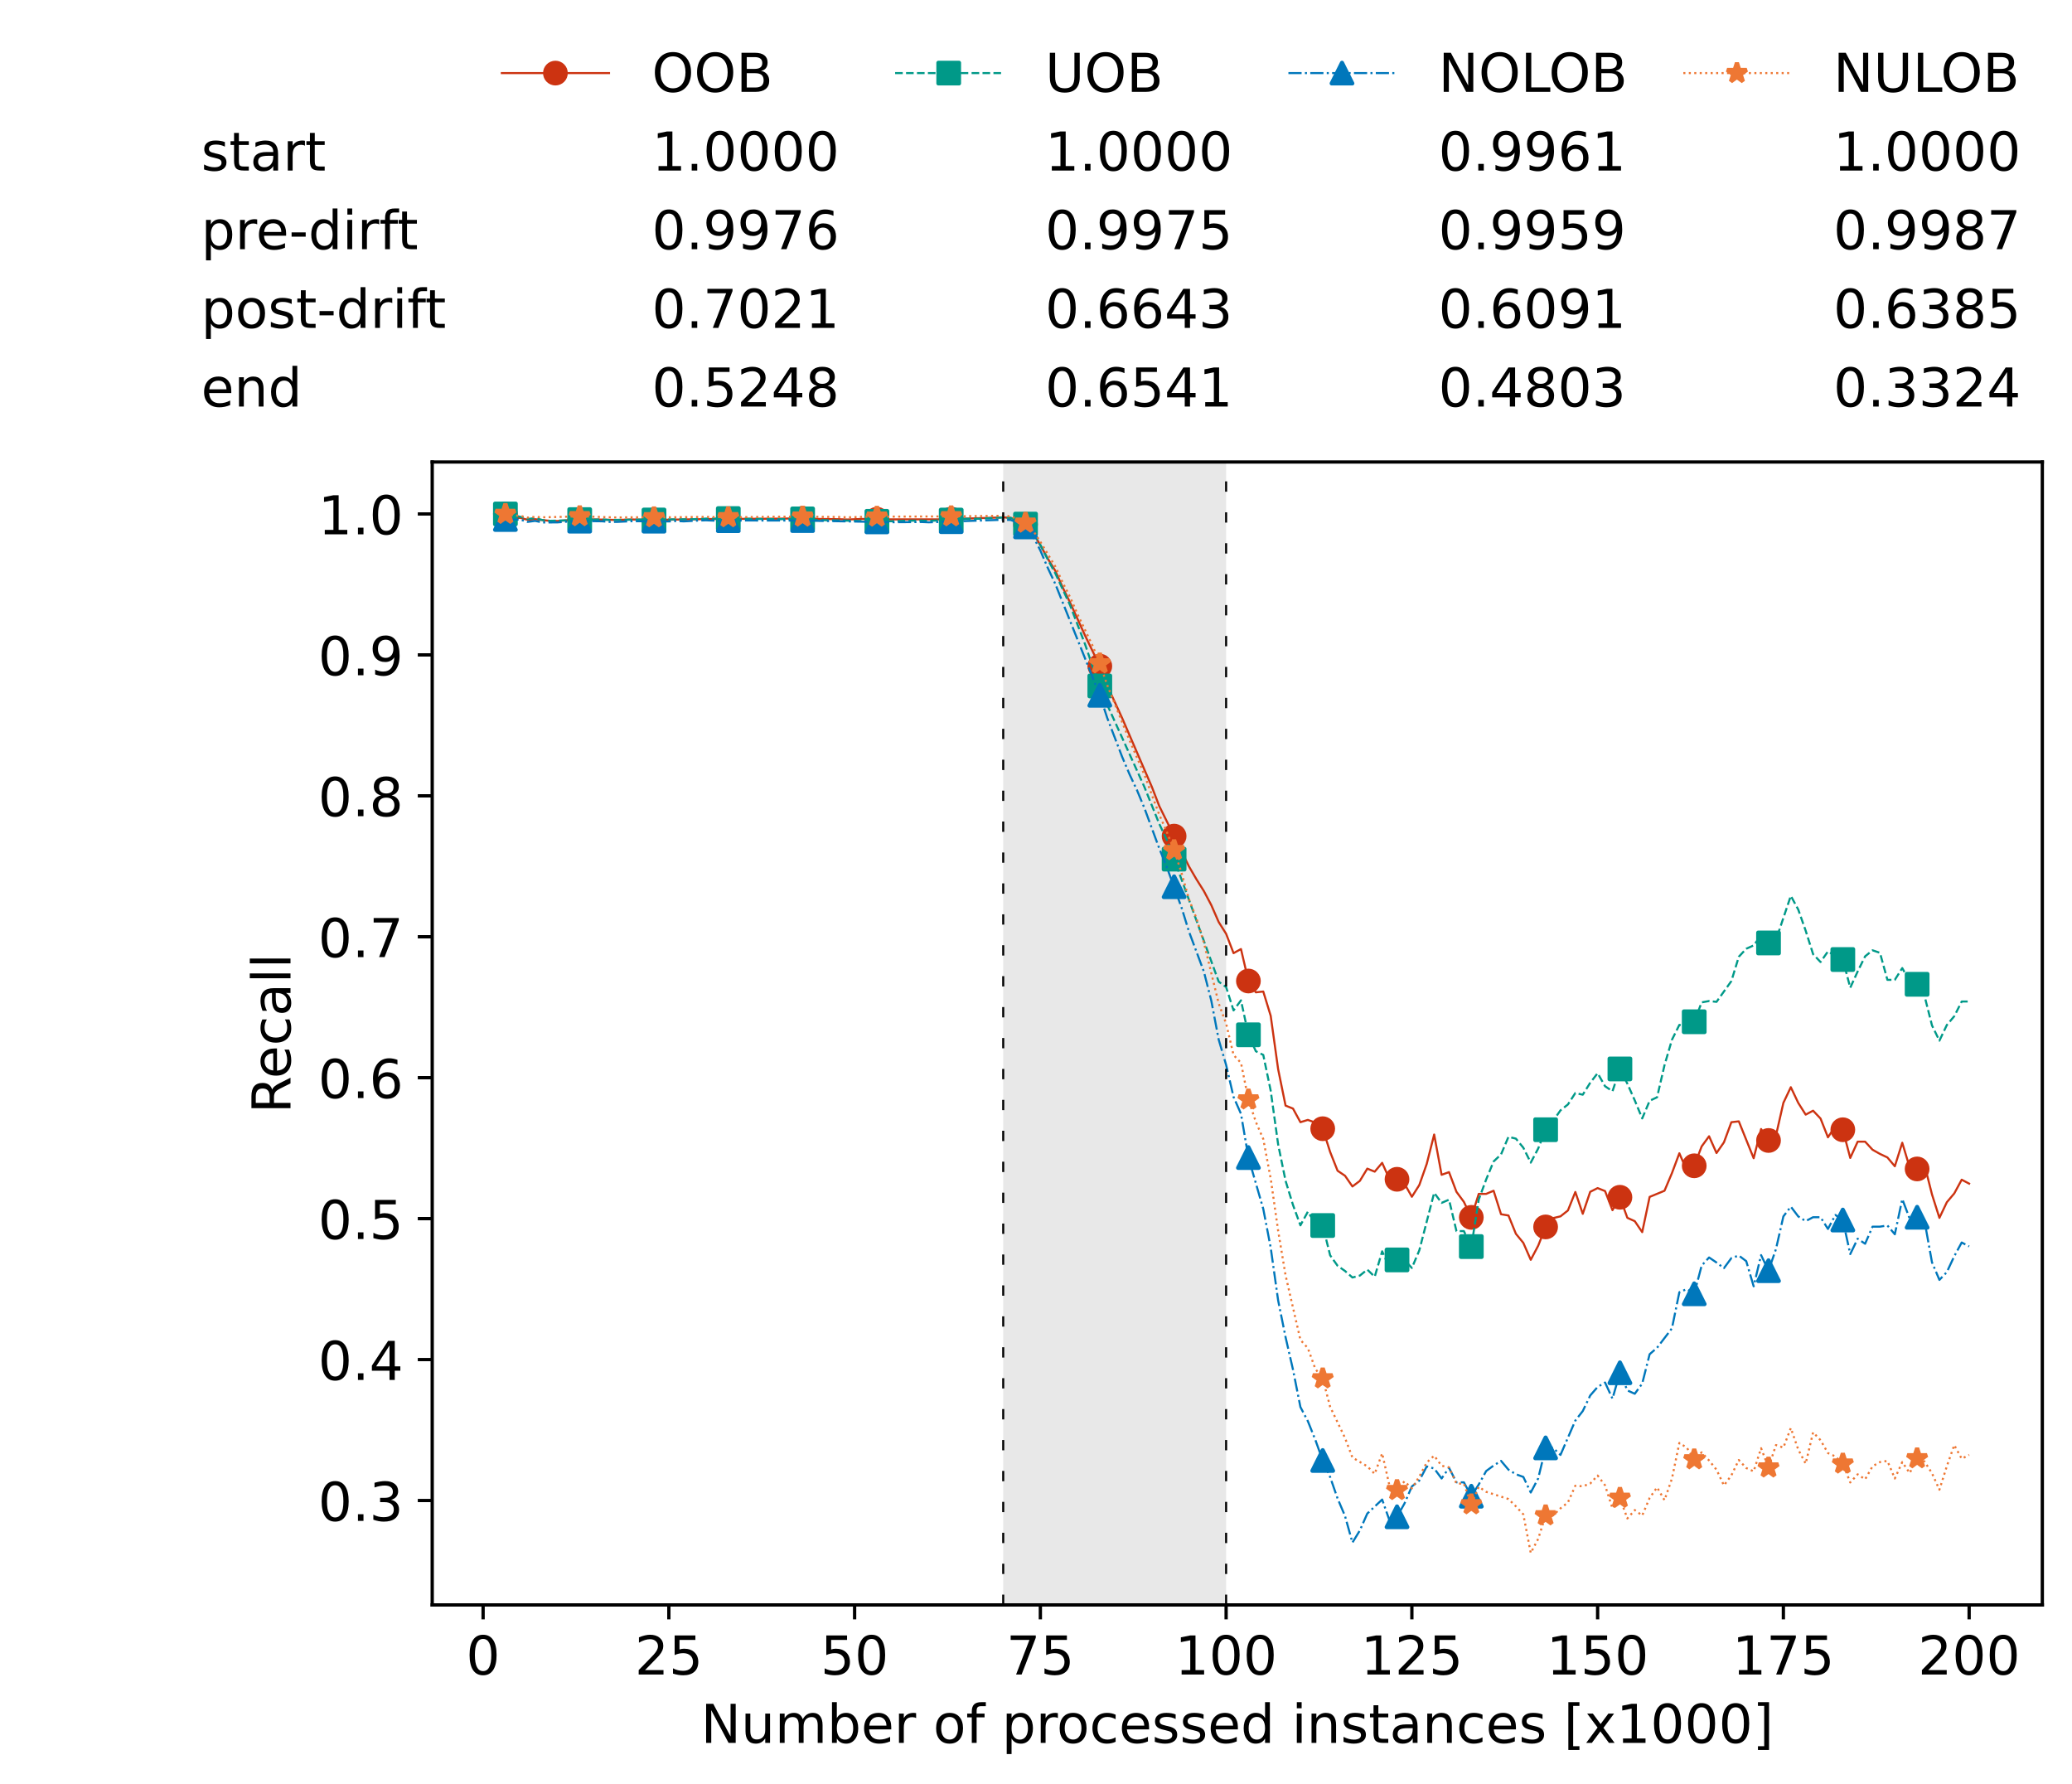 <?xml version="1.0" encoding="utf-8" standalone="no"?>
<!DOCTYPE svg PUBLIC "-//W3C//DTD SVG 1.1//EN"
  "http://www.w3.org/Graphics/SVG/1.1/DTD/svg11.dtd">
<!-- Created with matplotlib (https://matplotlib.org/) -->
<svg height="432.615pt" version="1.1" viewBox="0 0 502.65 432.615" width="502.65pt" xmlns="http://www.w3.org/2000/svg" xmlns:xlink="http://www.w3.org/1999/xlink">
 <defs>
  <style type="text/css">*{stroke-linecap:butt;stroke-linejoin:round;}</style>
 </defs>
 <g id="figure_1">
  <g id="patch_1">
   <path d="M 0 432.615 
L 502.65 432.615 
L 502.65 0 
L 0 0 
z
" style="fill:#ffffff;"/>
  </g>
  <g id="axes_1">
   <g id="patch_2">
    <path d="M 104.85 389.252 
L 495.45 389.252 
L 495.45 112.052 
L 104.85 112.052 
z
" style="fill:#ffffff;"/>
   </g>
   <g id="patch_3">
    <path clip-path="url(#p632bd253aa)" d="M 297.446 389.252 
L 297.446 112.052 
L 243.372 112.052 
L 243.372 389.252 
z
" style="fill:#d3d3d3;opacity:0.5;"/>
   </g>
   <g id="matplotlib.axis_1">
    <g id="xtick_1">
     <g id="line2d_1">
      <defs>
       <path d="M 0 0 
L 0 3.5 
" id="mfc9c02b474" style="stroke:#000000;stroke-width:0.8;"/>
      </defs>
      <g>
       <use style="stroke:#000000;stroke-width:0.8;" x="117.197" xlink:href="#mfc9c02b474" y="389.252"/>
      </g>
     </g>
     <g id="text_1">
      <!-- 0 -->
      <g transform="translate(113.061 406.13)scale(0.13 -0.13)">
       <defs>
        <path d="M 31.781 66.406 
Q 24.172 66.406 20.328 58.906 
Q 16.5 51.422 16.5 36.375 
Q 16.5 21.391 20.328 13.891 
Q 24.172 6.391 31.781 6.391 
Q 39.453 6.391 43.281 13.891 
Q 47.125 21.391 47.125 36.375 
Q 47.125 51.422 43.281 58.906 
Q 39.453 66.406 31.781 66.406 
z
M 31.781 74.219 
Q 44.047 74.219 50.516 64.516 
Q 56.984 54.828 56.984 36.375 
Q 56.984 17.969 50.516 8.266 
Q 44.047 -1.422 31.781 -1.422 
Q 19.531 -1.422 13.062 8.266 
Q 6.594 17.969 6.594 36.375 
Q 6.594 54.828 13.062 64.516 
Q 19.531 74.219 31.781 74.219 
z
" id="DejaVuSans-48"/>
       </defs>
       <use xlink:href="#DejaVuSans-48"/>
      </g>
     </g>
    </g>
    <g id="xtick_2">
     <g id="line2d_2">
      <g>
       <use style="stroke:#000000;stroke-width:0.8;" x="162.259" xlink:href="#mfc9c02b474" y="389.252"/>
      </g>
     </g>
     <g id="text_2">
      <!-- 25 -->
      <g transform="translate(153.988 406.13)scale(0.13 -0.13)">
       <defs>
        <path d="M 19.188 8.297 
L 53.609 8.297 
L 53.609 0 
L 7.328 0 
L 7.328 8.297 
Q 12.938 14.109 22.625 23.891 
Q 32.328 33.688 34.812 36.531 
Q 39.547 41.844 41.422 45.531 
Q 43.312 49.219 43.312 52.781 
Q 43.312 58.594 39.234 62.25 
Q 35.156 65.922 28.609 65.922 
Q 23.969 65.922 18.812 64.312 
Q 13.672 62.703 7.812 59.422 
L 7.812 69.391 
Q 13.766 71.781 18.938 73 
Q 24.125 74.219 28.422 74.219 
Q 39.75 74.219 46.484 68.547 
Q 53.219 62.891 53.219 53.422 
Q 53.219 48.922 51.531 44.891 
Q 49.859 40.875 45.406 35.406 
Q 44.188 33.984 37.641 27.219 
Q 31.109 20.453 19.188 8.297 
z
" id="DejaVuSans-50"/>
        <path d="M 10.797 72.906 
L 49.516 72.906 
L 49.516 64.594 
L 19.828 64.594 
L 19.828 46.734 
Q 21.969 47.469 24.109 47.828 
Q 26.266 48.188 28.422 48.188 
Q 40.625 48.188 47.75 41.5 
Q 54.891 34.812 54.891 23.391 
Q 54.891 11.625 47.562 5.094 
Q 40.234 -1.422 26.906 -1.422 
Q 22.312 -1.422 17.547 -0.641 
Q 12.797 0.141 7.719 1.703 
L 7.719 11.625 
Q 12.109 9.234 16.797 8.062 
Q 21.484 6.891 26.703 6.891 
Q 35.156 6.891 40.078 11.328 
Q 45.016 15.766 45.016 23.391 
Q 45.016 31 40.078 35.438 
Q 35.156 39.891 26.703 39.891 
Q 22.75 39.891 18.812 39.016 
Q 14.891 38.141 10.797 36.281 
z
" id="DejaVuSans-53"/>
       </defs>
       <use xlink:href="#DejaVuSans-50"/>
       <use x="63.623" xlink:href="#DejaVuSans-53"/>
      </g>
     </g>
    </g>
    <g id="xtick_3">
     <g id="line2d_3">
      <g>
       <use style="stroke:#000000;stroke-width:0.8;" x="207.322" xlink:href="#mfc9c02b474" y="389.252"/>
      </g>
     </g>
     <g id="text_3">
      <!-- 50 -->
      <g transform="translate(199.05 406.13)scale(0.13 -0.13)">
       <use xlink:href="#DejaVuSans-53"/>
       <use x="63.623" xlink:href="#DejaVuSans-48"/>
      </g>
     </g>
    </g>
    <g id="xtick_4">
     <g id="line2d_4">
      <g>
       <use style="stroke:#000000;stroke-width:0.8;" x="252.384" xlink:href="#mfc9c02b474" y="389.252"/>
      </g>
     </g>
     <g id="text_4">
      <!-- 75 -->
      <g transform="translate(244.113 406.13)scale(0.13 -0.13)">
       <defs>
        <path d="M 8.203 72.906 
L 55.078 72.906 
L 55.078 68.703 
L 28.609 0 
L 18.312 0 
L 43.219 64.594 
L 8.203 64.594 
z
" id="DejaVuSans-55"/>
       </defs>
       <use xlink:href="#DejaVuSans-55"/>
       <use x="63.623" xlink:href="#DejaVuSans-53"/>
      </g>
     </g>
    </g>
    <g id="xtick_5">
     <g id="line2d_5">
      <g>
       <use style="stroke:#000000;stroke-width:0.8;" x="297.446" xlink:href="#mfc9c02b474" y="389.252"/>
      </g>
     </g>
     <g id="text_5">
      <!-- 100 -->
      <g transform="translate(285.039 406.13)scale(0.13 -0.13)">
       <defs>
        <path d="M 12.406 8.297 
L 28.516 8.297 
L 28.516 63.922 
L 10.984 60.406 
L 10.984 69.391 
L 28.422 72.906 
L 38.281 72.906 
L 38.281 8.297 
L 54.391 8.297 
L 54.391 0 
L 12.406 0 
z
" id="DejaVuSans-49"/>
       </defs>
       <use xlink:href="#DejaVuSans-49"/>
       <use x="63.623" xlink:href="#DejaVuSans-48"/>
       <use x="127.246" xlink:href="#DejaVuSans-48"/>
      </g>
     </g>
    </g>
    <g id="xtick_6">
     <g id="line2d_6">
      <g>
       <use style="stroke:#000000;stroke-width:0.8;" x="342.509" xlink:href="#mfc9c02b474" y="389.252"/>
      </g>
     </g>
     <g id="text_6">
      <!-- 125 -->
      <g transform="translate(330.102 406.13)scale(0.13 -0.13)">
       <use xlink:href="#DejaVuSans-49"/>
       <use x="63.623" xlink:href="#DejaVuSans-50"/>
       <use x="127.246" xlink:href="#DejaVuSans-53"/>
      </g>
     </g>
    </g>
    <g id="xtick_7">
     <g id="line2d_7">
      <g>
       <use style="stroke:#000000;stroke-width:0.8;" x="387.571" xlink:href="#mfc9c02b474" y="389.252"/>
      </g>
     </g>
     <g id="text_7">
      <!-- 150 -->
      <g transform="translate(375.164 406.13)scale(0.13 -0.13)">
       <use xlink:href="#DejaVuSans-49"/>
       <use x="63.623" xlink:href="#DejaVuSans-53"/>
       <use x="127.246" xlink:href="#DejaVuSans-48"/>
      </g>
     </g>
    </g>
    <g id="xtick_8">
     <g id="line2d_8">
      <g>
       <use style="stroke:#000000;stroke-width:0.8;" x="432.633" xlink:href="#mfc9c02b474" y="389.252"/>
      </g>
     </g>
     <g id="text_8">
      <!-- 175 -->
      <g transform="translate(420.226 406.13)scale(0.13 -0.13)">
       <use xlink:href="#DejaVuSans-49"/>
       <use x="63.623" xlink:href="#DejaVuSans-55"/>
       <use x="127.246" xlink:href="#DejaVuSans-53"/>
      </g>
     </g>
    </g>
    <g id="xtick_9">
     <g id="line2d_9">
      <g>
       <use style="stroke:#000000;stroke-width:0.8;" x="477.695" xlink:href="#mfc9c02b474" y="389.252"/>
      </g>
     </g>
     <g id="text_9">
      <!-- 200 -->
      <g transform="translate(465.289 406.13)scale(0.13 -0.13)">
       <use xlink:href="#DejaVuSans-50"/>
       <use x="63.623" xlink:href="#DejaVuSans-48"/>
       <use x="127.246" xlink:href="#DejaVuSans-48"/>
      </g>
     </g>
    </g>
    <g id="text_10">
     <!-- Number of processed instances [x1000] -->
     <g transform="translate(170.025 422.711)scale(0.13 -0.13)">
      <defs>
       <path d="M 9.812 72.906 
L 23.094 72.906 
L 55.422 11.922 
L 55.422 72.906 
L 64.984 72.906 
L 64.984 0 
L 51.703 0 
L 19.391 60.984 
L 19.391 0 
L 9.812 0 
z
" id="DejaVuSans-78"/>
       <path d="M 8.5 21.578 
L 8.5 54.688 
L 17.484 54.688 
L 17.484 21.922 
Q 17.484 14.156 20.5 10.266 
Q 23.531 6.391 29.594 6.391 
Q 36.859 6.391 41.078 11.031 
Q 45.312 15.672 45.312 23.688 
L 45.312 54.688 
L 54.297 54.688 
L 54.297 0 
L 45.312 0 
L 45.312 8.406 
Q 42.047 3.422 37.719 1 
Q 33.406 -1.422 27.688 -1.422 
Q 18.266 -1.422 13.375 4.438 
Q 8.5 10.297 8.5 21.578 
z
M 31.109 56 
z
" id="DejaVuSans-117"/>
       <path d="M 52 44.188 
Q 55.375 50.25 60.062 53.125 
Q 64.75 56 71.094 56 
Q 79.641 56 84.281 50.016 
Q 88.922 44.047 88.922 33.016 
L 88.922 0 
L 79.891 0 
L 79.891 32.719 
Q 79.891 40.578 77.094 44.375 
Q 74.312 48.188 68.609 48.188 
Q 61.625 48.188 57.562 43.547 
Q 53.516 38.922 53.516 30.906 
L 53.516 0 
L 44.484 0 
L 44.484 32.719 
Q 44.484 40.625 41.703 44.406 
Q 38.922 48.188 33.109 48.188 
Q 26.219 48.188 22.156 43.531 
Q 18.109 38.875 18.109 30.906 
L 18.109 0 
L 9.078 0 
L 9.078 54.688 
L 18.109 54.688 
L 18.109 46.188 
Q 21.188 51.219 25.484 53.609 
Q 29.781 56 35.688 56 
Q 41.656 56 45.828 52.969 
Q 50 49.953 52 44.188 
z
" id="DejaVuSans-109"/>
       <path d="M 48.688 27.297 
Q 48.688 37.203 44.609 42.844 
Q 40.531 48.484 33.406 48.484 
Q 26.266 48.484 22.188 42.844 
Q 18.109 37.203 18.109 27.297 
Q 18.109 17.391 22.188 11.75 
Q 26.266 6.109 33.406 6.109 
Q 40.531 6.109 44.609 11.75 
Q 48.688 17.391 48.688 27.297 
z
M 18.109 46.391 
Q 20.953 51.266 25.266 53.625 
Q 29.594 56 35.594 56 
Q 45.562 56 51.781 48.094 
Q 58.016 40.188 58.016 27.297 
Q 58.016 14.406 51.781 6.484 
Q 45.562 -1.422 35.594 -1.422 
Q 29.594 -1.422 25.266 0.953 
Q 20.953 3.328 18.109 8.203 
L 18.109 0 
L 9.078 0 
L 9.078 75.984 
L 18.109 75.984 
z
" id="DejaVuSans-98"/>
       <path d="M 56.203 29.594 
L 56.203 25.203 
L 14.891 25.203 
Q 15.484 15.922 20.484 11.062 
Q 25.484 6.203 34.422 6.203 
Q 39.594 6.203 44.453 7.469 
Q 49.312 8.734 54.109 11.281 
L 54.109 2.781 
Q 49.266 0.734 44.188 -0.344 
Q 39.109 -1.422 33.891 -1.422 
Q 20.797 -1.422 13.156 6.188 
Q 5.516 13.812 5.516 26.812 
Q 5.516 40.234 12.766 48.109 
Q 20.016 56 32.328 56 
Q 43.359 56 49.781 48.891 
Q 56.203 41.797 56.203 29.594 
z
M 47.219 32.234 
Q 47.125 39.594 43.094 43.984 
Q 39.062 48.391 32.422 48.391 
Q 24.906 48.391 20.391 44.141 
Q 15.875 39.891 15.188 32.172 
z
" id="DejaVuSans-101"/>
       <path d="M 41.109 46.297 
Q 39.594 47.172 37.812 47.578 
Q 36.031 48 33.891 48 
Q 26.266 48 22.188 43.047 
Q 18.109 38.094 18.109 28.812 
L 18.109 0 
L 9.078 0 
L 9.078 54.688 
L 18.109 54.688 
L 18.109 46.188 
Q 20.953 51.172 25.484 53.578 
Q 30.031 56 36.531 56 
Q 37.453 56 38.578 55.875 
Q 39.703 55.766 41.062 55.516 
z
" id="DejaVuSans-114"/>
       <path id="DejaVuSans-32"/>
       <path d="M 30.609 48.391 
Q 23.391 48.391 19.188 42.75 
Q 14.984 37.109 14.984 27.297 
Q 14.984 17.484 19.156 11.844 
Q 23.344 6.203 30.609 6.203 
Q 37.797 6.203 41.984 11.859 
Q 46.188 17.531 46.188 27.297 
Q 46.188 37.016 41.984 42.703 
Q 37.797 48.391 30.609 48.391 
z
M 30.609 56 
Q 42.328 56 49.016 48.375 
Q 55.719 40.766 55.719 27.297 
Q 55.719 13.875 49.016 6.219 
Q 42.328 -1.422 30.609 -1.422 
Q 18.844 -1.422 12.172 6.219 
Q 5.516 13.875 5.516 27.297 
Q 5.516 40.766 12.172 48.375 
Q 18.844 56 30.609 56 
z
" id="DejaVuSans-111"/>
       <path d="M 37.109 75.984 
L 37.109 68.5 
L 28.516 68.5 
Q 23.688 68.5 21.797 66.547 
Q 19.922 64.594 19.922 59.516 
L 19.922 54.688 
L 34.719 54.688 
L 34.719 47.703 
L 19.922 47.703 
L 19.922 0 
L 10.891 0 
L 10.891 47.703 
L 2.297 47.703 
L 2.297 54.688 
L 10.891 54.688 
L 10.891 58.5 
Q 10.891 67.625 15.141 71.797 
Q 19.391 75.984 28.609 75.984 
z
" id="DejaVuSans-102"/>
       <path d="M 18.109 8.203 
L 18.109 -20.797 
L 9.078 -20.797 
L 9.078 54.688 
L 18.109 54.688 
L 18.109 46.391 
Q 20.953 51.266 25.266 53.625 
Q 29.594 56 35.594 56 
Q 45.562 56 51.781 48.094 
Q 58.016 40.188 58.016 27.297 
Q 58.016 14.406 51.781 6.484 
Q 45.562 -1.422 35.594 -1.422 
Q 29.594 -1.422 25.266 0.953 
Q 20.953 3.328 18.109 8.203 
z
M 48.688 27.297 
Q 48.688 37.203 44.609 42.844 
Q 40.531 48.484 33.406 48.484 
Q 26.266 48.484 22.188 42.844 
Q 18.109 37.203 18.109 27.297 
Q 18.109 17.391 22.188 11.75 
Q 26.266 6.109 33.406 6.109 
Q 40.531 6.109 44.609 11.75 
Q 48.688 17.391 48.688 27.297 
z
" id="DejaVuSans-112"/>
       <path d="M 48.781 52.594 
L 48.781 44.188 
Q 44.969 46.297 41.141 47.344 
Q 37.312 48.391 33.406 48.391 
Q 24.656 48.391 19.812 42.844 
Q 14.984 37.312 14.984 27.297 
Q 14.984 17.281 19.812 11.734 
Q 24.656 6.203 33.406 6.203 
Q 37.312 6.203 41.141 7.25 
Q 44.969 8.297 48.781 10.406 
L 48.781 2.094 
Q 45.016 0.344 40.984 -0.531 
Q 36.969 -1.422 32.422 -1.422 
Q 20.062 -1.422 12.781 6.344 
Q 5.516 14.109 5.516 27.297 
Q 5.516 40.672 12.859 48.328 
Q 20.219 56 33.016 56 
Q 37.156 56 41.109 55.141 
Q 45.062 54.297 48.781 52.594 
z
" id="DejaVuSans-99"/>
       <path d="M 44.281 53.078 
L 44.281 44.578 
Q 40.484 46.531 36.375 47.5 
Q 32.281 48.484 27.875 48.484 
Q 21.188 48.484 17.844 46.438 
Q 14.5 44.391 14.5 40.281 
Q 14.5 37.156 16.891 35.375 
Q 19.281 33.594 26.516 31.984 
L 29.594 31.297 
Q 39.156 29.25 43.188 25.516 
Q 47.219 21.781 47.219 15.094 
Q 47.219 7.469 41.188 3.016 
Q 35.156 -1.422 24.609 -1.422 
Q 20.219 -1.422 15.453 -0.562 
Q 10.688 0.297 5.422 2 
L 5.422 11.281 
Q 10.406 8.688 15.234 7.391 
Q 20.062 6.109 24.812 6.109 
Q 31.156 6.109 34.562 8.281 
Q 37.984 10.453 37.984 14.406 
Q 37.984 18.062 35.516 20.016 
Q 33.062 21.969 24.703 23.781 
L 21.578 24.516 
Q 13.234 26.266 9.516 29.906 
Q 5.812 33.547 5.812 39.891 
Q 5.812 47.609 11.281 51.797 
Q 16.75 56 26.812 56 
Q 31.781 56 36.172 55.266 
Q 40.578 54.547 44.281 53.078 
z
" id="DejaVuSans-115"/>
       <path d="M 45.406 46.391 
L 45.406 75.984 
L 54.391 75.984 
L 54.391 0 
L 45.406 0 
L 45.406 8.203 
Q 42.578 3.328 38.25 0.953 
Q 33.938 -1.422 27.875 -1.422 
Q 17.969 -1.422 11.734 6.484 
Q 5.516 14.406 5.516 27.297 
Q 5.516 40.188 11.734 48.094 
Q 17.969 56 27.875 56 
Q 33.938 56 38.25 53.625 
Q 42.578 51.266 45.406 46.391 
z
M 14.797 27.297 
Q 14.797 17.391 18.875 11.75 
Q 22.953 6.109 30.078 6.109 
Q 37.203 6.109 41.297 11.75 
Q 45.406 17.391 45.406 27.297 
Q 45.406 37.203 41.297 42.844 
Q 37.203 48.484 30.078 48.484 
Q 22.953 48.484 18.875 42.844 
Q 14.797 37.203 14.797 27.297 
z
" id="DejaVuSans-100"/>
       <path d="M 9.422 54.688 
L 18.406 54.688 
L 18.406 0 
L 9.422 0 
z
M 9.422 75.984 
L 18.406 75.984 
L 18.406 64.594 
L 9.422 64.594 
z
" id="DejaVuSans-105"/>
       <path d="M 54.891 33.016 
L 54.891 0 
L 45.906 0 
L 45.906 32.719 
Q 45.906 40.484 42.875 44.328 
Q 39.844 48.188 33.797 48.188 
Q 26.516 48.188 22.312 43.547 
Q 18.109 38.922 18.109 30.906 
L 18.109 0 
L 9.078 0 
L 9.078 54.688 
L 18.109 54.688 
L 18.109 46.188 
Q 21.344 51.125 25.703 53.562 
Q 30.078 56 35.797 56 
Q 45.219 56 50.047 50.172 
Q 54.891 44.344 54.891 33.016 
z
" id="DejaVuSans-110"/>
       <path d="M 18.312 70.219 
L 18.312 54.688 
L 36.812 54.688 
L 36.812 47.703 
L 18.312 47.703 
L 18.312 18.016 
Q 18.312 11.328 20.141 9.422 
Q 21.969 7.516 27.594 7.516 
L 36.812 7.516 
L 36.812 0 
L 27.594 0 
Q 17.188 0 13.234 3.875 
Q 9.281 7.766 9.281 18.016 
L 9.281 47.703 
L 2.688 47.703 
L 2.688 54.688 
L 9.281 54.688 
L 9.281 70.219 
z
" id="DejaVuSans-116"/>
       <path d="M 34.281 27.484 
Q 23.391 27.484 19.188 25 
Q 14.984 22.516 14.984 16.5 
Q 14.984 11.719 18.141 8.906 
Q 21.297 6.109 26.703 6.109 
Q 34.188 6.109 38.703 11.406 
Q 43.219 16.703 43.219 25.484 
L 43.219 27.484 
z
M 52.203 31.203 
L 52.203 0 
L 43.219 0 
L 43.219 8.297 
Q 40.141 3.328 35.547 0.953 
Q 30.953 -1.422 24.312 -1.422 
Q 15.922 -1.422 10.953 3.297 
Q 6 8.016 6 15.922 
Q 6 25.141 12.172 29.828 
Q 18.359 34.516 30.609 34.516 
L 43.219 34.516 
L 43.219 35.406 
Q 43.219 41.609 39.141 45 
Q 35.062 48.391 27.688 48.391 
Q 23 48.391 18.547 47.266 
Q 14.109 46.141 10.016 43.891 
L 10.016 52.203 
Q 14.938 54.109 19.578 55.047 
Q 24.219 56 28.609 56 
Q 40.484 56 46.344 49.844 
Q 52.203 43.703 52.203 31.203 
z
" id="DejaVuSans-97"/>
       <path d="M 8.594 75.984 
L 29.297 75.984 
L 29.297 69 
L 17.578 69 
L 17.578 -6.203 
L 29.297 -6.203 
L 29.297 -13.188 
L 8.594 -13.188 
z
" id="DejaVuSans-91"/>
       <path d="M 54.891 54.688 
L 35.109 28.078 
L 55.906 0 
L 45.312 0 
L 29.391 21.484 
L 13.484 0 
L 2.875 0 
L 24.125 28.609 
L 4.688 54.688 
L 15.281 54.688 
L 29.781 35.203 
L 44.281 54.688 
z
" id="DejaVuSans-120"/>
       <path d="M 30.422 75.984 
L 30.422 -13.188 
L 9.719 -13.188 
L 9.719 -6.203 
L 21.391 -6.203 
L 21.391 69 
L 9.719 69 
L 9.719 75.984 
z
" id="DejaVuSans-93"/>
      </defs>
      <use xlink:href="#DejaVuSans-78"/>
      <use x="74.805" xlink:href="#DejaVuSans-117"/>
      <use x="138.184" xlink:href="#DejaVuSans-109"/>
      <use x="235.596" xlink:href="#DejaVuSans-98"/>
      <use x="299.072" xlink:href="#DejaVuSans-101"/>
      <use x="360.596" xlink:href="#DejaVuSans-114"/>
      <use x="401.709" xlink:href="#DejaVuSans-32"/>
      <use x="433.496" xlink:href="#DejaVuSans-111"/>
      <use x="494.678" xlink:href="#DejaVuSans-102"/>
      <use x="529.883" xlink:href="#DejaVuSans-32"/>
      <use x="561.67" xlink:href="#DejaVuSans-112"/>
      <use x="625.146" xlink:href="#DejaVuSans-114"/>
      <use x="664.01" xlink:href="#DejaVuSans-111"/>
      <use x="725.191" xlink:href="#DejaVuSans-99"/>
      <use x="780.172" xlink:href="#DejaVuSans-101"/>
      <use x="841.695" xlink:href="#DejaVuSans-115"/>
      <use x="893.795" xlink:href="#DejaVuSans-115"/>
      <use x="945.895" xlink:href="#DejaVuSans-101"/>
      <use x="1007.418" xlink:href="#DejaVuSans-100"/>
      <use x="1070.895" xlink:href="#DejaVuSans-32"/>
      <use x="1102.682" xlink:href="#DejaVuSans-105"/>
      <use x="1130.465" xlink:href="#DejaVuSans-110"/>
      <use x="1193.844" xlink:href="#DejaVuSans-115"/>
      <use x="1245.943" xlink:href="#DejaVuSans-116"/>
      <use x="1285.152" xlink:href="#DejaVuSans-97"/>
      <use x="1346.432" xlink:href="#DejaVuSans-110"/>
      <use x="1409.811" xlink:href="#DejaVuSans-99"/>
      <use x="1464.791" xlink:href="#DejaVuSans-101"/>
      <use x="1526.314" xlink:href="#DejaVuSans-115"/>
      <use x="1578.414" xlink:href="#DejaVuSans-32"/>
      <use x="1610.201" xlink:href="#DejaVuSans-91"/>
      <use x="1649.215" xlink:href="#DejaVuSans-120"/>
      <use x="1708.395" xlink:href="#DejaVuSans-49"/>
      <use x="1772.018" xlink:href="#DejaVuSans-48"/>
      <use x="1835.641" xlink:href="#DejaVuSans-48"/>
      <use x="1899.264" xlink:href="#DejaVuSans-48"/>
      <use x="1962.887" xlink:href="#DejaVuSans-93"/>
     </g>
    </g>
   </g>
   <g id="matplotlib.axis_2">
    <g id="ytick_1">
     <g id="line2d_10">
      <defs>
       <path d="M 0 0 
L -3.5 0 
" id="mbfdc77bd79" style="stroke:#000000;stroke-width:0.8;"/>
      </defs>
      <g>
       <use style="stroke:#000000;stroke-width:0.8;" x="104.85" xlink:href="#mbfdc77bd79" y="363.925"/>
      </g>
     </g>
     <g id="text_11">
      <!-- 0.3 -->
      <g transform="translate(77.176 368.864)scale(0.13 -0.13)">
       <defs>
        <path d="M 10.688 12.406 
L 21 12.406 
L 21 0 
L 10.688 0 
z
" id="DejaVuSans-46"/>
        <path d="M 40.578 39.312 
Q 47.656 37.797 51.625 33 
Q 55.609 28.219 55.609 21.188 
Q 55.609 10.406 48.188 4.484 
Q 40.766 -1.422 27.094 -1.422 
Q 22.516 -1.422 17.656 -0.516 
Q 12.797 0.391 7.625 2.203 
L 7.625 11.719 
Q 11.719 9.328 16.594 8.109 
Q 21.484 6.891 26.812 6.891 
Q 36.078 6.891 40.938 10.547 
Q 45.797 14.203 45.797 21.188 
Q 45.797 27.641 41.281 31.266 
Q 36.766 34.906 28.719 34.906 
L 20.219 34.906 
L 20.219 43.016 
L 29.109 43.016 
Q 36.375 43.016 40.234 45.922 
Q 44.094 48.828 44.094 54.297 
Q 44.094 59.906 40.109 62.906 
Q 36.141 65.922 28.719 65.922 
Q 24.656 65.922 20.016 65.031 
Q 15.375 64.156 9.812 62.312 
L 9.812 71.094 
Q 15.438 72.656 20.344 73.438 
Q 25.25 74.219 29.594 74.219 
Q 40.828 74.219 47.359 69.109 
Q 53.906 64.016 53.906 55.328 
Q 53.906 49.266 50.438 45.094 
Q 46.969 40.922 40.578 39.312 
z
" id="DejaVuSans-51"/>
       </defs>
       <use xlink:href="#DejaVuSans-48"/>
       <use x="63.623" xlink:href="#DejaVuSans-46"/>
       <use x="95.41" xlink:href="#DejaVuSans-51"/>
      </g>
     </g>
    </g>
    <g id="ytick_2">
     <g id="line2d_11">
      <g>
       <use style="stroke:#000000;stroke-width:0.8;" x="104.85" xlink:href="#mbfdc77bd79" y="329.743"/>
      </g>
     </g>
     <g id="text_12">
      <!-- 0.4 -->
      <g transform="translate(77.176 334.682)scale(0.13 -0.13)">
       <defs>
        <path d="M 37.797 64.312 
L 12.891 25.391 
L 37.797 25.391 
z
M 35.203 72.906 
L 47.609 72.906 
L 47.609 25.391 
L 58.016 25.391 
L 58.016 17.188 
L 47.609 17.188 
L 47.609 0 
L 37.797 0 
L 37.797 17.188 
L 4.891 17.188 
L 4.891 26.703 
z
" id="DejaVuSans-52"/>
       </defs>
       <use xlink:href="#DejaVuSans-48"/>
       <use x="63.623" xlink:href="#DejaVuSans-46"/>
       <use x="95.41" xlink:href="#DejaVuSans-52"/>
      </g>
     </g>
    </g>
    <g id="ytick_3">
     <g id="line2d_12">
      <g>
       <use style="stroke:#000000;stroke-width:0.8;" x="104.85" xlink:href="#mbfdc77bd79" y="295.561"/>
      </g>
     </g>
     <g id="text_13">
      <!-- 0.5 -->
      <g transform="translate(77.176 300.5)scale(0.13 -0.13)">
       <use xlink:href="#DejaVuSans-48"/>
       <use x="63.623" xlink:href="#DejaVuSans-46"/>
       <use x="95.41" xlink:href="#DejaVuSans-53"/>
      </g>
     </g>
    </g>
    <g id="ytick_4">
     <g id="line2d_13">
      <g>
       <use style="stroke:#000000;stroke-width:0.8;" x="104.85" xlink:href="#mbfdc77bd79" y="261.379"/>
      </g>
     </g>
     <g id="text_14">
      <!-- 0.6 -->
      <g transform="translate(77.176 266.318)scale(0.13 -0.13)">
       <defs>
        <path d="M 33.016 40.375 
Q 26.375 40.375 22.484 35.828 
Q 18.609 31.297 18.609 23.391 
Q 18.609 15.531 22.484 10.953 
Q 26.375 6.391 33.016 6.391 
Q 39.656 6.391 43.531 10.953 
Q 47.406 15.531 47.406 23.391 
Q 47.406 31.297 43.531 35.828 
Q 39.656 40.375 33.016 40.375 
z
M 52.594 71.297 
L 52.594 62.312 
Q 48.875 64.062 45.094 64.984 
Q 41.312 65.922 37.594 65.922 
Q 27.828 65.922 22.672 59.328 
Q 17.531 52.734 16.797 39.406 
Q 19.672 43.656 24.016 45.922 
Q 28.375 48.188 33.594 48.188 
Q 44.578 48.188 50.953 41.516 
Q 57.328 34.859 57.328 23.391 
Q 57.328 12.156 50.688 5.359 
Q 44.047 -1.422 33.016 -1.422 
Q 20.359 -1.422 13.672 8.266 
Q 6.984 17.969 6.984 36.375 
Q 6.984 53.656 15.188 63.938 
Q 23.391 74.219 37.203 74.219 
Q 40.922 74.219 44.703 73.484 
Q 48.484 72.75 52.594 71.297 
z
" id="DejaVuSans-54"/>
       </defs>
       <use xlink:href="#DejaVuSans-48"/>
       <use x="63.623" xlink:href="#DejaVuSans-46"/>
       <use x="95.41" xlink:href="#DejaVuSans-54"/>
      </g>
     </g>
    </g>
    <g id="ytick_5">
     <g id="line2d_14">
      <g>
       <use style="stroke:#000000;stroke-width:0.8;" x="104.85" xlink:href="#mbfdc77bd79" y="227.197"/>
      </g>
     </g>
     <g id="text_15">
      <!-- 0.7 -->
      <g transform="translate(77.176 232.136)scale(0.13 -0.13)">
       <use xlink:href="#DejaVuSans-48"/>
       <use x="63.623" xlink:href="#DejaVuSans-46"/>
       <use x="95.41" xlink:href="#DejaVuSans-55"/>
      </g>
     </g>
    </g>
    <g id="ytick_6">
     <g id="line2d_15">
      <g>
       <use style="stroke:#000000;stroke-width:0.8;" x="104.85" xlink:href="#mbfdc77bd79" y="193.016"/>
      </g>
     </g>
     <g id="text_16">
      <!-- 0.8 -->
      <g transform="translate(77.176 197.954)scale(0.13 -0.13)">
       <defs>
        <path d="M 31.781 34.625 
Q 24.75 34.625 20.719 30.859 
Q 16.703 27.094 16.703 20.516 
Q 16.703 13.922 20.719 10.156 
Q 24.75 6.391 31.781 6.391 
Q 38.812 6.391 42.859 10.172 
Q 46.922 13.969 46.922 20.516 
Q 46.922 27.094 42.891 30.859 
Q 38.875 34.625 31.781 34.625 
z
M 21.922 38.812 
Q 15.578 40.375 12.031 44.719 
Q 8.5 49.078 8.5 55.328 
Q 8.5 64.062 14.719 69.141 
Q 20.953 74.219 31.781 74.219 
Q 42.672 74.219 48.875 69.141 
Q 55.078 64.062 55.078 55.328 
Q 55.078 49.078 51.531 44.719 
Q 48 40.375 41.703 38.812 
Q 48.828 37.156 52.797 32.312 
Q 56.781 27.484 56.781 20.516 
Q 56.781 9.906 50.312 4.234 
Q 43.844 -1.422 31.781 -1.422 
Q 19.734 -1.422 13.25 4.234 
Q 6.781 9.906 6.781 20.516 
Q 6.781 27.484 10.781 32.312 
Q 14.797 37.156 21.922 38.812 
z
M 18.312 54.391 
Q 18.312 48.734 21.844 45.562 
Q 25.391 42.391 31.781 42.391 
Q 38.141 42.391 41.719 45.562 
Q 45.312 48.734 45.312 54.391 
Q 45.312 60.062 41.719 63.234 
Q 38.141 66.406 31.781 66.406 
Q 25.391 66.406 21.844 63.234 
Q 18.312 60.062 18.312 54.391 
z
" id="DejaVuSans-56"/>
       </defs>
       <use xlink:href="#DejaVuSans-48"/>
       <use x="63.623" xlink:href="#DejaVuSans-46"/>
       <use x="95.41" xlink:href="#DejaVuSans-56"/>
      </g>
     </g>
    </g>
    <g id="ytick_7">
     <g id="line2d_16">
      <g>
       <use style="stroke:#000000;stroke-width:0.8;" x="104.85" xlink:href="#mbfdc77bd79" y="158.834"/>
      </g>
     </g>
     <g id="text_17">
      <!-- 0.9 -->
      <g transform="translate(77.176 163.773)scale(0.13 -0.13)">
       <defs>
        <path d="M 10.984 1.516 
L 10.984 10.5 
Q 14.703 8.734 18.5 7.812 
Q 22.312 6.891 25.984 6.891 
Q 35.75 6.891 40.891 13.453 
Q 46.047 20.016 46.781 33.406 
Q 43.953 29.203 39.594 26.953 
Q 35.25 24.703 29.984 24.703 
Q 19.047 24.703 12.672 31.312 
Q 6.297 37.938 6.297 49.422 
Q 6.297 60.641 12.938 67.422 
Q 19.578 74.219 30.609 74.219 
Q 43.266 74.219 49.922 64.516 
Q 56.594 54.828 56.594 36.375 
Q 56.594 19.141 48.406 8.859 
Q 40.234 -1.422 26.422 -1.422 
Q 22.703 -1.422 18.891 -0.688 
Q 15.094 0.047 10.984 1.516 
z
M 30.609 32.422 
Q 37.25 32.422 41.125 36.953 
Q 45.016 41.5 45.016 49.422 
Q 45.016 57.281 41.125 61.844 
Q 37.25 66.406 30.609 66.406 
Q 23.969 66.406 20.094 61.844 
Q 16.219 57.281 16.219 49.422 
Q 16.219 41.5 20.094 36.953 
Q 23.969 32.422 30.609 32.422 
z
" id="DejaVuSans-57"/>
       </defs>
       <use xlink:href="#DejaVuSans-48"/>
       <use x="63.623" xlink:href="#DejaVuSans-46"/>
       <use x="95.41" xlink:href="#DejaVuSans-57"/>
      </g>
     </g>
    </g>
    <g id="ytick_8">
     <g id="line2d_17">
      <g>
       <use style="stroke:#000000;stroke-width:0.8;" x="104.85" xlink:href="#mbfdc77bd79" y="124.652"/>
      </g>
     </g>
     <g id="text_18">
      <!-- 1.0 -->
      <g transform="translate(77.176 129.591)scale(0.13 -0.13)">
       <use xlink:href="#DejaVuSans-49"/>
       <use x="63.623" xlink:href="#DejaVuSans-46"/>
       <use x="95.41" xlink:href="#DejaVuSans-48"/>
      </g>
     </g>
    </g>
    <g id="text_19">
     <!-- Recall -->
     <g transform="translate(70.472 270.044)rotate(-90)scale(0.13 -0.13)">
      <defs>
       <path d="M 44.391 34.188 
Q 47.562 33.109 50.562 29.594 
Q 53.562 26.078 56.594 19.922 
L 66.609 0 
L 56 0 
L 46.688 18.703 
Q 43.062 26.031 39.672 28.422 
Q 36.281 30.812 30.422 30.812 
L 19.672 30.812 
L 19.672 0 
L 9.812 0 
L 9.812 72.906 
L 32.078 72.906 
Q 44.578 72.906 50.734 67.672 
Q 56.891 62.453 56.891 51.906 
Q 56.891 45.016 53.688 40.469 
Q 50.484 35.938 44.391 34.188 
z
M 19.672 64.797 
L 19.672 38.922 
L 32.078 38.922 
Q 39.203 38.922 42.844 42.219 
Q 46.484 45.516 46.484 51.906 
Q 46.484 58.297 42.844 61.547 
Q 39.203 64.797 32.078 64.797 
z
" id="DejaVuSans-82"/>
       <path d="M 9.422 75.984 
L 18.406 75.984 
L 18.406 0 
L 9.422 0 
z
" id="DejaVuSans-108"/>
      </defs>
      <use xlink:href="#DejaVuSans-82"/>
      <use x="64.982" xlink:href="#DejaVuSans-101"/>
      <use x="126.506" xlink:href="#DejaVuSans-99"/>
      <use x="181.486" xlink:href="#DejaVuSans-97"/>
      <use x="242.766" xlink:href="#DejaVuSans-108"/>
      <use x="270.549" xlink:href="#DejaVuSans-108"/>
     </g>
    </g>
   </g>
   <g id="line2d_18"/>
   <g id="line2d_19"/>
   <g id="line2d_20"/>
   <g id="line2d_21"/>
   <g id="line2d_22"/>
   <g id="line2d_23">
    <path clip-path="url(#p632bd253aa)" d="M 122.605 124.652 
L 124.407 125.709 
L 126.21 125.582 
L 128.012 126.069 
L 129.815 125.928 
L 133.419 126.331 
L 135.222 126.364 
L 138.827 126.093 
L 144.234 125.982 
L 149.642 126.112 
L 153.247 125.988 
L 158.654 126.09 
L 173.074 125.879 
L 189.297 125.791 
L 192.902 125.725 
L 196.507 125.724 
L 198.309 125.863 
L 203.717 125.931 
L 205.519 126.001 
L 209.124 125.868 
L 214.532 125.972 
L 228.952 125.962 
L 243.372 125.479 
L 245.174 125.603 
L 246.976 126.212 
L 248.779 127.174 
L 250.581 129.201 
L 252.384 132.234 
L 254.186 135.49 
L 255.989 138.406 
L 257.791 142.454 
L 259.594 146.149 
L 263.199 154.078 
L 266.804 161.56 
L 268.606 166.295 
L 272.211 174.132 
L 279.421 190.824 
L 281.224 195.49 
L 284.829 202.787 
L 288.434 210.144 
L 290.236 213.236 
L 292.039 216.093 
L 293.841 219.503 
L 295.644 223.625 
L 297.446 226.481 
L 299.249 231.171 
L 301.051 230.178 
L 302.854 237.931 
L 304.656 240.673 
L 306.459 240.479 
L 308.261 246.37 
L 310.064 259.315 
L 311.866 268.148 
L 313.669 268.867 
L 315.471 272.17 
L 317.274 271.617 
L 319.076 272.259 
L 320.879 273.75 
L 322.681 279.387 
L 324.484 283.944 
L 326.286 285.157 
L 328.089 287.758 
L 329.891 286.404 
L 331.694 283.434 
L 333.496 284.166 
L 335.299 282.029 
L 337.101 286.017 
L 338.904 286.017 
L 340.706 287.085 
L 342.509 290.259 
L 344.311 287.411 
L 346.114 282.284 
L 347.916 275.162 
L 349.719 284.929 
L 351.521 284.281 
L 353.324 289.057 
L 355.126 291.498 
L 356.928 295.253 
L 358.731 289.556 
L 360.533 289.556 
L 362.336 288.796 
L 364.138 294.493 
L 365.941 294.799 
L 367.743 299.238 
L 369.546 301.439 
L 371.348 305.547 
L 373.151 302.129 
L 374.953 297.572 
L 376.756 295.435 
L 378.558 295.008 
L 380.361 293.584 
L 382.163 289.097 
L 383.966 294.387 
L 385.768 289.06 
L 387.571 288.154 
L 389.373 288.872 
L 391.176 293.511 
L 392.978 290.378 
L 394.781 295.363 
L 396.583 296.176 
L 398.386 298.835 
L 400.188 290.289 
L 403.793 288.801 
L 405.596 284.528 
L 407.398 279.707 
L 409.201 283.885 
L 411.003 282.746 
L 412.806 278.046 
L 414.608 275.581 
L 416.411 279.65 
L 418.213 277.056 
L 420.016 272.173 
L 421.818 271.965 
L 425.423 280.909 
L 427.226 273.828 
L 429.028 276.605 
L 430.831 275.418 
L 432.633 267.483 
L 434.436 263.685 
L 436.238 267.483 
L 438.041 270.332 
L 439.843 269.382 
L 441.646 271.281 
L 443.448 275.839 
L 445.251 273.126 
L 447.053 274.003 
L 448.856 280.839 
L 450.658 276.895 
L 452.461 276.895 
L 454.263 278.848 
L 456.066 279.865 
L 457.868 280.72 
L 459.671 282.856 
L 461.473 277.159 
L 463.276 283.152 
L 465.078 283.508 
L 466.881 282.559 
L 468.683 289.68 
L 470.485 295.377 
L 472.288 291.579 
L 474.09 289.443 
L 475.893 286.119 
L 477.695 287.069 
L 477.695 287.069 
" style="fill:none;stroke:#cc3311;stroke-linecap:square;stroke-width:0.5;"/>
    <defs>
     <path d="M 0 2.5 
C 0.663 2.5 1.299 2.237 1.768 1.768 
C 2.237 1.299 2.5 0.663 2.5 0 
C 2.5 -0.663 2.237 -1.299 1.768 -1.768 
C 1.299 -2.237 0.663 -2.5 0 -2.5 
C -0.663 -2.5 -1.299 -2.237 -1.768 -1.768 
C -2.237 -1.299 -2.5 -0.663 -2.5 0 
C -2.5 0.663 -2.237 1.299 -1.768 1.768 
C -1.299 2.237 -0.663 2.5 0 2.5 
z
" id="m1973fe7d85" style="stroke:#cc3311;"/>
    </defs>
    <g clip-path="url(#p632bd253aa)">
     <use style="fill:#cc3311;stroke:#cc3311;" x="122.605" xlink:href="#m1973fe7d85" y="124.652"/>
     <use style="fill:#cc3311;stroke:#cc3311;" x="140.629" xlink:href="#m1973fe7d85" y="126.027"/>
     <use style="fill:#cc3311;stroke:#cc3311;" x="158.654" xlink:href="#m1973fe7d85" y="126.09"/>
     <use style="fill:#cc3311;stroke:#cc3311;" x="176.679" xlink:href="#m1973fe7d85" y="125.841"/>
     <use style="fill:#cc3311;stroke:#cc3311;" x="194.704" xlink:href="#m1973fe7d85" y="125.723"/>
     <use style="fill:#cc3311;stroke:#cc3311;" x="212.729" xlink:href="#m1973fe7d85" y="125.932"/>
     <use style="fill:#cc3311;stroke:#cc3311;" x="230.754" xlink:href="#m1973fe7d85" y="125.895"/>
     <use style="fill:#cc3311;stroke:#cc3311;" x="248.779" xlink:href="#m1973fe7d85" y="127.174"/>
     <use style="fill:#cc3311;stroke:#cc3311;" x="266.804" xlink:href="#m1973fe7d85" y="161.56"/>
     <use style="fill:#cc3311;stroke:#cc3311;" x="284.829" xlink:href="#m1973fe7d85" y="202.787"/>
     <use style="fill:#cc3311;stroke:#cc3311;" x="302.854" xlink:href="#m1973fe7d85" y="237.931"/>
     <use style="fill:#cc3311;stroke:#cc3311;" x="320.879" xlink:href="#m1973fe7d85" y="273.75"/>
     <use style="fill:#cc3311;stroke:#cc3311;" x="338.904" xlink:href="#m1973fe7d85" y="286.017"/>
     <use style="fill:#cc3311;stroke:#cc3311;" x="356.928" xlink:href="#m1973fe7d85" y="295.253"/>
     <use style="fill:#cc3311;stroke:#cc3311;" x="374.953" xlink:href="#m1973fe7d85" y="297.572"/>
     <use style="fill:#cc3311;stroke:#cc3311;" x="392.978" xlink:href="#m1973fe7d85" y="290.378"/>
     <use style="fill:#cc3311;stroke:#cc3311;" x="411.003" xlink:href="#m1973fe7d85" y="282.746"/>
     <use style="fill:#cc3311;stroke:#cc3311;" x="429.028" xlink:href="#m1973fe7d85" y="276.605"/>
     <use style="fill:#cc3311;stroke:#cc3311;" x="447.053" xlink:href="#m1973fe7d85" y="274.003"/>
     <use style="fill:#cc3311;stroke:#cc3311;" x="465.078" xlink:href="#m1973fe7d85" y="283.508"/>
    </g>
   </g>
   <g id="line2d_24"/>
   <g id="line2d_25"/>
   <g id="line2d_26"/>
   <g id="line2d_27"/>
   <g id="line2d_28">
    <path clip-path="url(#p632bd253aa)" d="M 122.605 124.652 
L 126.21 125.337 
L 128.012 125.885 
L 129.815 125.639 
L 131.617 126.139 
L 133.419 126.315 
L 146.037 125.981 
L 147.839 126.115 
L 155.049 126.017 
L 167.667 125.945 
L 171.272 125.778 
L 176.679 125.772 
L 189.297 125.922 
L 192.902 125.822 
L 196.507 125.955 
L 198.309 126.13 
L 203.717 126.231 
L 210.927 126.404 
L 216.334 126.417 
L 219.939 126.295 
L 223.544 126.261 
L 225.347 126.335 
L 232.557 125.998 
L 234.359 125.821 
L 237.964 125.82 
L 241.569 125.583 
L 243.372 125.514 
L 245.174 125.602 
L 246.976 126.176 
L 248.779 127.103 
L 250.581 129.091 
L 252.384 132.16 
L 254.186 135.71 
L 255.989 139.009 
L 259.594 146.794 
L 263.199 156.183 
L 265.001 161.471 
L 266.804 166.371 
L 268.606 170.933 
L 277.619 190.861 
L 281.224 199.806 
L 283.026 203.633 
L 286.631 213.291 
L 295.644 238.081 
L 297.446 239.41 
L 299.249 245.06 
L 301.051 242.62 
L 302.854 250.979 
L 304.656 254.963 
L 306.459 255.856 
L 308.261 264.531 
L 310.064 277.55 
L 311.866 286.382 
L 313.669 292.245 
L 315.471 297.187 
L 317.274 293.886 
L 319.076 296.713 
L 320.879 297.231 
L 322.681 304.457 
L 324.484 306.994 
L 326.286 308.253 
L 328.089 309.838 
L 329.891 309.372 
L 331.694 307.92 
L 333.496 309.657 
L 335.299 303.485 
L 337.101 307.473 
L 338.904 305.574 
L 340.706 305.574 
L 342.509 307.527 
L 344.311 303.254 
L 347.916 289.297 
L 349.719 291.738 
L 351.521 290.962 
L 353.324 298.585 
L 355.126 298.585 
L 356.928 302.34 
L 358.731 290.946 
L 360.533 286.063 
L 362.336 281.696 
L 364.138 279.986 
L 365.941 275.714 
L 367.743 276.158 
L 369.546 278.359 
L 371.348 281.974 
L 373.151 278.556 
L 374.953 273.998 
L 376.756 271.862 
L 378.558 269.298 
L 380.361 267.874 
L 382.163 265.097 
L 383.966 265.504 
L 385.768 262.618 
L 387.571 260.288 
L 389.373 263.447 
L 391.176 264.668 
L 392.978 259.256 
L 394.781 262.817 
L 396.583 266.886 
L 398.386 271.254 
L 400.188 266.981 
L 401.991 266.126 
L 403.793 258.358 
L 405.596 252.186 
L 407.398 248.571 
L 409.201 248.95 
L 411.003 247.811 
L 412.806 243.111 
L 414.608 242.782 
L 416.411 242.986 
L 420.016 237.95 
L 421.818 232.046 
L 423.621 230.104 
L 425.423 229.29 
L 427.226 226.848 
L 429.028 228.7 
L 430.831 227.988 
L 434.436 217.272 
L 436.238 220.595 
L 438.041 225.723 
L 439.843 231.419 
L 441.646 233.318 
L 443.448 230.755 
L 445.251 231.84 
L 447.053 232.716 
L 448.856 239.553 
L 450.658 235.609 
L 452.461 231.946 
L 454.263 230.481 
L 456.066 231.092 
L 457.868 237.643 
L 459.671 237.643 
L 461.473 234.795 
L 463.276 238.013 
L 465.078 238.725 
L 466.881 241.574 
L 468.683 248.695 
L 470.485 252.398 
L 472.288 248.6 
L 474.09 246.464 
L 475.893 242.903 
L 477.695 242.903 
L 477.695 242.903 
" style="fill:none;stroke:#009988;stroke-dasharray:1.85,0.8;stroke-dashoffset:0;stroke-width:0.5;"/>
    <defs>
     <path d="M -2.5 2.5 
L 2.5 2.5 
L 2.5 -2.5 
L -2.5 -2.5 
z
" id="mfbd626ab45" style="stroke:#009988;stroke-linejoin:miter;"/>
    </defs>
    <g clip-path="url(#p632bd253aa)">
     <use style="fill:#009988;stroke:#009988;stroke-linejoin:miter;" x="122.605" xlink:href="#mfbd626ab45" y="124.652"/>
     <use style="fill:#009988;stroke:#009988;stroke-linejoin:miter;" x="140.629" xlink:href="#mfbd626ab45" y="126.021"/>
     <use style="fill:#009988;stroke:#009988;stroke-linejoin:miter;" x="158.654" xlink:href="#mfbd626ab45" y="126.121"/>
     <use style="fill:#009988;stroke:#009988;stroke-linejoin:miter;" x="176.679" xlink:href="#mfbd626ab45" y="125.772"/>
     <use style="fill:#009988;stroke:#009988;stroke-linejoin:miter;" x="194.704" xlink:href="#mfbd626ab45" y="125.852"/>
     <use style="fill:#009988;stroke:#009988;stroke-linejoin:miter;" x="212.729" xlink:href="#mfbd626ab45" y="126.439"/>
     <use style="fill:#009988;stroke:#009988;stroke-linejoin:miter;" x="230.754" xlink:href="#mfbd626ab45" y="126.135"/>
     <use style="fill:#009988;stroke:#009988;stroke-linejoin:miter;" x="248.779" xlink:href="#mfbd626ab45" y="127.103"/>
     <use style="fill:#009988;stroke:#009988;stroke-linejoin:miter;" x="266.804" xlink:href="#mfbd626ab45" y="166.371"/>
     <use style="fill:#009988;stroke:#009988;stroke-linejoin:miter;" x="284.829" xlink:href="#mfbd626ab45" y="208.368"/>
     <use style="fill:#009988;stroke:#009988;stroke-linejoin:miter;" x="302.854" xlink:href="#mfbd626ab45" y="250.979"/>
     <use style="fill:#009988;stroke:#009988;stroke-linejoin:miter;" x="320.879" xlink:href="#mfbd626ab45" y="297.231"/>
     <use style="fill:#009988;stroke:#009988;stroke-linejoin:miter;" x="338.904" xlink:href="#mfbd626ab45" y="305.574"/>
     <use style="fill:#009988;stroke:#009988;stroke-linejoin:miter;" x="356.928" xlink:href="#mfbd626ab45" y="302.34"/>
     <use style="fill:#009988;stroke:#009988;stroke-linejoin:miter;" x="374.953" xlink:href="#mfbd626ab45" y="273.998"/>
     <use style="fill:#009988;stroke:#009988;stroke-linejoin:miter;" x="392.978" xlink:href="#mfbd626ab45" y="259.256"/>
     <use style="fill:#009988;stroke:#009988;stroke-linejoin:miter;" x="411.003" xlink:href="#mfbd626ab45" y="247.811"/>
     <use style="fill:#009988;stroke:#009988;stroke-linejoin:miter;" x="429.028" xlink:href="#mfbd626ab45" y="228.7"/>
     <use style="fill:#009988;stroke:#009988;stroke-linejoin:miter;" x="447.053" xlink:href="#mfbd626ab45" y="232.716"/>
     <use style="fill:#009988;stroke:#009988;stroke-linejoin:miter;" x="465.078" xlink:href="#mfbd626ab45" y="238.725"/>
    </g>
   </g>
   <g id="line2d_29"/>
   <g id="line2d_30"/>
   <g id="line2d_31"/>
   <g id="line2d_32"/>
   <g id="line2d_33">
    <path clip-path="url(#p632bd253aa)" d="M 122.605 125.995 
L 126.21 126.02 
L 128.012 126.577 
L 129.815 126.334 
L 131.617 126.719 
L 135.222 126.699 
L 138.827 126.431 
L 144.234 126.408 
L 146.037 126.431 
L 147.839 126.579 
L 149.642 126.583 
L 153.247 126.407 
L 162.259 126.464 
L 164.062 126.353 
L 165.864 126.452 
L 169.469 126.253 
L 171.272 126.19 
L 174.877 126.354 
L 180.284 126.231 
L 194.704 126.259 
L 216.334 126.66 
L 219.939 126.638 
L 223.544 126.606 
L 225.347 126.682 
L 243.372 126.058 
L 245.174 126.108 
L 246.976 126.791 
L 248.779 127.79 
L 250.581 130.01 
L 252.384 133.52 
L 254.186 137.745 
L 255.989 141.585 
L 261.396 155.116 
L 266.804 168.635 
L 268.606 174.12 
L 272.211 183.535 
L 274.014 187.792 
L 275.816 191.631 
L 277.619 195.968 
L 281.224 205.765 
L 283.026 210.222 
L 286.631 220.109 
L 288.434 225.945 
L 292.039 235.616 
L 293.841 242.661 
L 295.644 252.137 
L 297.446 258.283 
L 299.249 266.041 
L 301.051 270.133 
L 302.854 280.744 
L 306.459 293.207 
L 308.261 302.594 
L 310.064 315.394 
L 311.866 324.304 
L 313.669 332.174 
L 315.471 341.262 
L 317.274 344.68 
L 319.076 349.178 
L 320.879 354.218 
L 322.681 358.236 
L 324.484 363.435 
L 326.286 367.667 
L 328.089 374.132 
L 329.891 371.18 
L 331.694 367.089 
L 335.299 363.691 
L 337.101 368.818 
L 338.904 367.869 
L 340.706 364.664 
L 342.509 360.513 
L 344.311 359.089 
L 346.114 355.671 
L 347.916 356.146 
L 349.719 358.587 
L 351.521 355.998 
L 353.324 359.516 
L 355.126 359.516 
L 356.928 362.883 
L 358.731 360.034 
L 360.533 356.779 
L 362.336 355.45 
L 364.138 354.31 
L 365.941 356.447 
L 367.743 357.556 
L 369.546 358.204 
L 371.348 361.984 
L 373.151 358.565 
L 374.953 351.159 
L 376.756 351.159 
L 378.558 352.868 
L 382.163 344.537 
L 383.966 342.231 
L 385.768 338.457 
L 387.571 336.386 
L 389.373 335.308 
L 391.176 339.215 
L 392.978 332.948 
L 394.781 337.221 
L 396.583 338.035 
L 398.386 335.566 
L 400.188 328.445 
L 401.991 326.878 
L 405.596 322.174 
L 407.398 313.409 
L 409.201 312.65 
L 411.003 313.789 
L 412.806 306.953 
L 414.608 304.981 
L 416.411 306.202 
L 418.213 307.575 
L 420.016 305.133 
L 421.818 304.512 
L 423.621 305.871 
L 425.423 311.975 
L 427.226 304.407 
L 429.028 308.181 
L 430.831 302.959 
L 432.633 295.023 
L 434.436 292.65 
L 436.238 295.023 
L 438.041 296.163 
L 439.843 295.213 
L 441.646 295.213 
L 443.448 298.062 
L 445.251 294.671 
L 447.053 295.898 
L 448.856 304.158 
L 450.658 300.433 
L 452.461 301.654 
L 454.263 297.504 
L 456.066 297.504 
L 457.868 297.219 
L 459.671 299.355 
L 461.473 290.81 
L 463.276 295.582 
L 465.078 295.226 
L 466.881 296.175 
L 468.683 306.145 
L 470.485 310.418 
L 472.288 308.519 
L 474.09 304.673 
L 475.893 301.35 
L 477.695 302.299 
L 477.695 302.299 
" style="fill:none;stroke:#0077bb;stroke-dasharray:3.2,0.8,0.5,0.8;stroke-dashoffset:0;stroke-width:0.5;"/>
    <defs>
     <path d="M 0 -2.5 
L -2.5 2.5 
L 2.5 2.5 
z
" id="ma95b1f0efe" style="stroke:#0077bb;stroke-linejoin:miter;"/>
    </defs>
    <g clip-path="url(#p632bd253aa)">
     <use style="fill:#0077bb;stroke:#0077bb;stroke-linejoin:miter;" x="122.605" xlink:href="#ma95b1f0efe" y="125.995"/>
     <use style="fill:#0077bb;stroke:#0077bb;stroke-linejoin:miter;" x="140.629" xlink:href="#ma95b1f0efe" y="126.4"/>
     <use style="fill:#0077bb;stroke:#0077bb;stroke-linejoin:miter;" x="158.654" xlink:href="#ma95b1f0efe" y="126.401"/>
     <use style="fill:#0077bb;stroke:#0077bb;stroke-linejoin:miter;" x="176.679" xlink:href="#ma95b1f0efe" y="126.282"/>
     <use style="fill:#0077bb;stroke:#0077bb;stroke-linejoin:miter;" x="194.704" xlink:href="#ma95b1f0efe" y="126.259"/>
     <use style="fill:#0077bb;stroke:#0077bb;stroke-linejoin:miter;" x="212.729" xlink:href="#ma95b1f0efe" y="126.58"/>
     <use style="fill:#0077bb;stroke:#0077bb;stroke-linejoin:miter;" x="230.754" xlink:href="#ma95b1f0efe" y="126.516"/>
     <use style="fill:#0077bb;stroke:#0077bb;stroke-linejoin:miter;" x="248.779" xlink:href="#ma95b1f0efe" y="127.79"/>
     <use style="fill:#0077bb;stroke:#0077bb;stroke-linejoin:miter;" x="266.804" xlink:href="#ma95b1f0efe" y="168.635"/>
     <use style="fill:#0077bb;stroke:#0077bb;stroke-linejoin:miter;" x="284.829" xlink:href="#ma95b1f0efe" y="215.059"/>
     <use style="fill:#0077bb;stroke:#0077bb;stroke-linejoin:miter;" x="302.854" xlink:href="#ma95b1f0efe" y="280.744"/>
     <use style="fill:#0077bb;stroke:#0077bb;stroke-linejoin:miter;" x="320.879" xlink:href="#ma95b1f0efe" y="354.218"/>
     <use style="fill:#0077bb;stroke:#0077bb;stroke-linejoin:miter;" x="338.904" xlink:href="#ma95b1f0efe" y="367.869"/>
     <use style="fill:#0077bb;stroke:#0077bb;stroke-linejoin:miter;" x="356.928" xlink:href="#ma95b1f0efe" y="362.883"/>
     <use style="fill:#0077bb;stroke:#0077bb;stroke-linejoin:miter;" x="374.953" xlink:href="#ma95b1f0efe" y="351.159"/>
     <use style="fill:#0077bb;stroke:#0077bb;stroke-linejoin:miter;" x="392.978" xlink:href="#ma95b1f0efe" y="332.948"/>
     <use style="fill:#0077bb;stroke:#0077bb;stroke-linejoin:miter;" x="411.003" xlink:href="#ma95b1f0efe" y="313.789"/>
     <use style="fill:#0077bb;stroke:#0077bb;stroke-linejoin:miter;" x="429.028" xlink:href="#ma95b1f0efe" y="308.181"/>
     <use style="fill:#0077bb;stroke:#0077bb;stroke-linejoin:miter;" x="447.053" xlink:href="#ma95b1f0efe" y="295.898"/>
     <use style="fill:#0077bb;stroke:#0077bb;stroke-linejoin:miter;" x="465.078" xlink:href="#ma95b1f0efe" y="295.226"/>
    </g>
   </g>
   <g id="line2d_34"/>
   <g id="line2d_35"/>
   <g id="line2d_36"/>
   <g id="line2d_37"/>
   <g id="line2d_38">
    <path clip-path="url(#p632bd253aa)" d="M 122.605 124.652 
L 124.407 125.004 
L 126.21 125.112 
L 128.012 125.537 
L 129.815 125.36 
L 131.617 125.463 
L 137.024 125.34 
L 140.629 125.215 
L 149.642 125.511 
L 153.247 125.453 
L 160.457 125.471 
L 171.272 125.367 
L 176.679 125.467 
L 189.297 125.319 
L 194.704 125.32 
L 203.717 125.39 
L 205.519 125.46 
L 210.927 125.323 
L 230.754 125.24 
L 243.372 125.099 
L 245.174 125.259 
L 246.976 125.897 
L 248.779 126.785 
L 250.581 128.614 
L 252.384 131.408 
L 255.989 137.351 
L 257.791 141.264 
L 259.594 144.821 
L 261.396 148.966 
L 265.001 156.504 
L 266.804 160.909 
L 268.606 166.163 
L 272.211 175.148 
L 274.014 179.55 
L 277.619 187.905 
L 281.224 197.596 
L 283.026 201.68 
L 284.829 206.211 
L 286.631 211.688 
L 288.434 218.108 
L 290.236 222.689 
L 292.039 228.561 
L 295.644 243.364 
L 297.446 248.231 
L 299.249 255.874 
L 301.051 257.785 
L 302.854 266.673 
L 304.656 272.1 
L 306.459 276.257 
L 308.261 285.838 
L 310.064 298.493 
L 311.866 309.309 
L 315.471 324.972 
L 317.274 326.965 
L 319.076 331.977 
L 320.879 334.327 
L 322.681 341.193 
L 326.286 348.741 
L 328.089 353.496 
L 331.694 355.639 
L 333.496 357.467 
L 335.299 352.482 
L 337.101 360.458 
L 338.904 361.407 
L 340.706 359.271 
L 342.509 360.98 
L 344.311 358.132 
L 346.114 354.713 
L 347.916 353.052 
L 349.719 355.493 
L 351.521 355.882 
L 353.324 359.819 
L 355.126 359.819 
L 356.928 364.869 
L 358.731 360.596 
L 360.533 361.817 
L 365.941 363.567 
L 367.743 365.343 
L 369.546 367.285 
L 371.348 376.652 
L 373.151 373.234 
L 374.953 367.537 
L 376.756 367.537 
L 378.558 365.828 
L 380.361 364.403 
L 382.163 360.344 
L 383.966 360.48 
L 385.768 359.814 
L 387.571 357.872 
L 389.373 360.242 
L 391.176 365.857 
L 392.978 363.294 
L 394.781 368.278 
L 396.583 366.244 
L 398.386 367.573 
L 400.188 363.3 
L 401.991 360.737 
L 403.793 363.844 
L 405.596 358.622 
L 407.398 349.967 
L 409.201 351.106 
L 411.003 353.955 
L 412.806 352.246 
L 414.608 354.218 
L 416.411 356.456 
L 418.213 360.271 
L 420.016 357.829 
L 421.818 354.1 
L 423.621 356.042 
L 425.423 356.856 
L 427.226 351.241 
L 429.028 355.941 
L 430.831 350.481 
L 432.633 351.091 
L 434.436 346.344 
L 436.238 351.566 
L 438.041 354.984 
L 439.843 347.388 
L 441.646 349.287 
L 443.448 352.421 
L 445.251 353.235 
L 447.053 354.988 
L 448.856 359.545 
L 450.658 357.573 
L 452.461 358.794 
L 454.263 355.62 
L 456.066 354.602 
L 457.868 354.318 
L 459.671 358.59 
L 461.473 354.602 
L 463.276 357.266 
L 465.078 353.705 
L 466.881 354.465 
L 468.683 357.313 
L 470.485 361.301 
L 472.288 355.604 
L 474.09 350.477 
L 475.893 353.8 
L 477.695 352.851 
L 477.695 352.851 
" style="fill:none;stroke:#ee7733;stroke-dasharray:0.5,0.825;stroke-dashoffset:0;stroke-width:0.5;"/>
    <defs>
     <path d="M 0 -2.5 
L -0.561 -0.773 
L -2.378 -0.773 
L -0.908 0.295 
L -1.469 2.023 
L -0 0.955 
L 1.469 2.023 
L 0.908 0.295 
L 2.378 -0.773 
L 0.561 -0.773 
z
" id="m240fc826c3" style="stroke:#ee7733;stroke-linejoin:bevel;"/>
    </defs>
    <g clip-path="url(#p632bd253aa)">
     <use style="fill:#ee7733;stroke:#ee7733;stroke-linejoin:bevel;" x="122.605" xlink:href="#m240fc826c3" y="124.652"/>
     <use style="fill:#ee7733;stroke:#ee7733;stroke-linejoin:bevel;" x="140.629" xlink:href="#m240fc826c3" y="125.215"/>
     <use style="fill:#ee7733;stroke:#ee7733;stroke-linejoin:bevel;" x="158.654" xlink:href="#m240fc826c3" y="125.473"/>
     <use style="fill:#ee7733;stroke:#ee7733;stroke-linejoin:bevel;" x="176.679" xlink:href="#m240fc826c3" y="125.467"/>
     <use style="fill:#ee7733;stroke:#ee7733;stroke-linejoin:bevel;" x="194.704" xlink:href="#m240fc826c3" y="125.32"/>
     <use style="fill:#ee7733;stroke:#ee7733;stroke-linejoin:bevel;" x="212.729" xlink:href="#m240fc826c3" y="125.323"/>
     <use style="fill:#ee7733;stroke:#ee7733;stroke-linejoin:bevel;" x="230.754" xlink:href="#m240fc826c3" y="125.24"/>
     <use style="fill:#ee7733;stroke:#ee7733;stroke-linejoin:bevel;" x="248.779" xlink:href="#m240fc826c3" y="126.785"/>
     <use style="fill:#ee7733;stroke:#ee7733;stroke-linejoin:bevel;" x="266.804" xlink:href="#m240fc826c3" y="160.909"/>
     <use style="fill:#ee7733;stroke:#ee7733;stroke-linejoin:bevel;" x="284.829" xlink:href="#m240fc826c3" y="206.211"/>
     <use style="fill:#ee7733;stroke:#ee7733;stroke-linejoin:bevel;" x="302.854" xlink:href="#m240fc826c3" y="266.673"/>
     <use style="fill:#ee7733;stroke:#ee7733;stroke-linejoin:bevel;" x="320.879" xlink:href="#m240fc826c3" y="334.327"/>
     <use style="fill:#ee7733;stroke:#ee7733;stroke-linejoin:bevel;" x="338.904" xlink:href="#m240fc826c3" y="361.407"/>
     <use style="fill:#ee7733;stroke:#ee7733;stroke-linejoin:bevel;" x="356.928" xlink:href="#m240fc826c3" y="364.869"/>
     <use style="fill:#ee7733;stroke:#ee7733;stroke-linejoin:bevel;" x="374.953" xlink:href="#m240fc826c3" y="367.537"/>
     <use style="fill:#ee7733;stroke:#ee7733;stroke-linejoin:bevel;" x="392.978" xlink:href="#m240fc826c3" y="363.294"/>
     <use style="fill:#ee7733;stroke:#ee7733;stroke-linejoin:bevel;" x="411.003" xlink:href="#m240fc826c3" y="353.955"/>
     <use style="fill:#ee7733;stroke:#ee7733;stroke-linejoin:bevel;" x="429.028" xlink:href="#m240fc826c3" y="355.941"/>
     <use style="fill:#ee7733;stroke:#ee7733;stroke-linejoin:bevel;" x="447.053" xlink:href="#m240fc826c3" y="354.988"/>
     <use style="fill:#ee7733;stroke:#ee7733;stroke-linejoin:bevel;" x="465.078" xlink:href="#m240fc826c3" y="353.705"/>
    </g>
   </g>
   <g id="line2d_39"/>
   <g id="line2d_40"/>
   <g id="line2d_41"/>
   <g id="line2d_42"/>
   <g id="line2d_43">
    <path clip-path="url(#p632bd253aa)" d="M 243.372 389.252 
L 243.372 112.052 
" style="fill:none;stroke:#000000;stroke-dasharray:2.5,5;stroke-dashoffset:0;stroke-width:0.5;"/>
   </g>
   <g id="line2d_44">
    <path clip-path="url(#p632bd253aa)" d="M 297.446 389.252 
L 297.446 112.052 
" style="fill:none;stroke:#000000;stroke-dasharray:2.5,5;stroke-dashoffset:0;stroke-width:0.5;"/>
   </g>
   <g id="patch_4">
    <path d="M 104.85 389.252 
L 104.85 112.052 
" style="fill:none;stroke:#000000;stroke-linecap:square;stroke-linejoin:miter;stroke-width:0.8;"/>
   </g>
   <g id="patch_5">
    <path d="M 495.45 389.252 
L 495.45 112.052 
" style="fill:none;stroke:#000000;stroke-linecap:square;stroke-linejoin:miter;stroke-width:0.8;"/>
   </g>
   <g id="patch_6">
    <path d="M 104.85 389.252 
L 495.45 389.252 
" style="fill:none;stroke:#000000;stroke-linecap:square;stroke-linejoin:miter;stroke-width:0.8;"/>
   </g>
   <g id="patch_7">
    <path d="M 104.85 112.052 
L 495.45 112.052 
" style="fill:none;stroke:#000000;stroke-linecap:square;stroke-linejoin:miter;stroke-width:0.8;"/>
   </g>
   <g id="legend_1">
    <g id="line2d_45"/>
    <g id="line2d_46"/>
    <g id="text_20">
     <!--   -->
     <g transform="translate(48.8 22.278)scale(0.13 -0.13)">
      <use xlink:href="#DejaVuSans-32"/>
     </g>
    </g>
    <g id="line2d_47"/>
    <g id="line2d_48"/>
    <g id="text_21">
     <!-- start -->
     <g transform="translate(48.8 41.36)scale(0.13 -0.13)">
      <use xlink:href="#DejaVuSans-115"/>
      <use x="52.1" xlink:href="#DejaVuSans-116"/>
      <use x="91.309" xlink:href="#DejaVuSans-97"/>
      <use x="152.588" xlink:href="#DejaVuSans-114"/>
      <use x="193.701" xlink:href="#DejaVuSans-116"/>
     </g>
    </g>
    <g id="line2d_49"/>
    <g id="line2d_50"/>
    <g id="text_22">
     <!-- pre-dirft -->
     <g transform="translate(48.8 60.441)scale(0.13 -0.13)">
      <defs>
       <path d="M 4.891 31.391 
L 31.203 31.391 
L 31.203 23.391 
L 4.891 23.391 
z
" id="DejaVuSans-45"/>
      </defs>
      <use xlink:href="#DejaVuSans-112"/>
      <use x="63.477" xlink:href="#DejaVuSans-114"/>
      <use x="102.34" xlink:href="#DejaVuSans-101"/>
      <use x="163.863" xlink:href="#DejaVuSans-45"/>
      <use x="199.947" xlink:href="#DejaVuSans-100"/>
      <use x="263.424" xlink:href="#DejaVuSans-105"/>
      <use x="291.207" xlink:href="#DejaVuSans-114"/>
      <use x="332.32" xlink:href="#DejaVuSans-102"/>
      <use x="365.775" xlink:href="#DejaVuSans-116"/>
     </g>
    </g>
    <g id="line2d_51"/>
    <g id="line2d_52"/>
    <g id="text_23">
     <!-- post-drift -->
     <g transform="translate(48.8 79.523)scale(0.13 -0.13)">
      <use xlink:href="#DejaVuSans-112"/>
      <use x="63.477" xlink:href="#DejaVuSans-111"/>
      <use x="124.658" xlink:href="#DejaVuSans-115"/>
      <use x="176.758" xlink:href="#DejaVuSans-116"/>
      <use x="215.967" xlink:href="#DejaVuSans-45"/>
      <use x="252.051" xlink:href="#DejaVuSans-100"/>
      <use x="315.527" xlink:href="#DejaVuSans-114"/>
      <use x="356.641" xlink:href="#DejaVuSans-105"/>
      <use x="384.424" xlink:href="#DejaVuSans-102"/>
      <use x="417.879" xlink:href="#DejaVuSans-116"/>
     </g>
    </g>
    <g id="line2d_53"/>
    <g id="line2d_54"/>
    <g id="text_24">
     <!-- end -->
     <g transform="translate(48.8 98.604)scale(0.13 -0.13)">
      <use xlink:href="#DejaVuSans-101"/>
      <use x="61.523" xlink:href="#DejaVuSans-110"/>
      <use x="124.902" xlink:href="#DejaVuSans-100"/>
     </g>
    </g>
    <g id="line2d_55">
     <path d="M 121.741 17.728 
L 147.741 17.728 
" style="fill:none;stroke:#cc3311;stroke-linecap:square;stroke-width:0.5;"/>
    </g>
    <g id="line2d_56">
     <g>
      <use style="fill:#cc3311;stroke:#cc3311;" x="134.741" xlink:href="#m1973fe7d85" y="17.728"/>
     </g>
    </g>
    <g id="text_25">
     <!-- OOB -->
     <g transform="translate(158.141 22.278)scale(0.13 -0.13)">
      <defs>
       <path d="M 39.406 66.219 
Q 28.656 66.219 22.328 58.203 
Q 16.016 50.203 16.016 36.375 
Q 16.016 22.609 22.328 14.594 
Q 28.656 6.594 39.406 6.594 
Q 50.141 6.594 56.422 14.594 
Q 62.703 22.609 62.703 36.375 
Q 62.703 50.203 56.422 58.203 
Q 50.141 66.219 39.406 66.219 
z
M 39.406 74.219 
Q 54.734 74.219 63.906 63.938 
Q 73.094 53.656 73.094 36.375 
Q 73.094 19.141 63.906 8.859 
Q 54.734 -1.422 39.406 -1.422 
Q 24.031 -1.422 14.812 8.828 
Q 5.609 19.094 5.609 36.375 
Q 5.609 53.656 14.812 63.938 
Q 24.031 74.219 39.406 74.219 
z
" id="DejaVuSans-79"/>
       <path d="M 19.672 34.812 
L 19.672 8.109 
L 35.5 8.109 
Q 43.453 8.109 47.281 11.406 
Q 51.125 14.703 51.125 21.484 
Q 51.125 28.328 47.281 31.562 
Q 43.453 34.812 35.5 34.812 
z
M 19.672 64.797 
L 19.672 42.828 
L 34.281 42.828 
Q 41.5 42.828 45.031 45.531 
Q 48.578 48.25 48.578 53.812 
Q 48.578 59.328 45.031 62.062 
Q 41.5 64.797 34.281 64.797 
z
M 9.812 72.906 
L 35.016 72.906 
Q 46.297 72.906 52.391 68.219 
Q 58.5 63.531 58.5 54.891 
Q 58.5 48.188 55.375 44.234 
Q 52.25 40.281 46.188 39.312 
Q 53.469 37.75 57.5 32.781 
Q 61.531 27.828 61.531 20.406 
Q 61.531 10.641 54.891 5.312 
Q 48.25 0 35.984 0 
L 9.812 0 
z
" id="DejaVuSans-66"/>
      </defs>
      <use xlink:href="#DejaVuSans-79"/>
      <use x="78.711" xlink:href="#DejaVuSans-79"/>
      <use x="157.422" xlink:href="#DejaVuSans-66"/>
     </g>
    </g>
    <g id="line2d_57"/>
    <g id="line2d_58"/>
    <g id="text_26">
     <!-- 1.0000 -->
     <g transform="translate(158.141 41.36)scale(0.13 -0.13)">
      <use xlink:href="#DejaVuSans-49"/>
      <use x="63.623" xlink:href="#DejaVuSans-46"/>
      <use x="95.41" xlink:href="#DejaVuSans-48"/>
      <use x="159.033" xlink:href="#DejaVuSans-48"/>
      <use x="222.656" xlink:href="#DejaVuSans-48"/>
      <use x="286.279" xlink:href="#DejaVuSans-48"/>
     </g>
    </g>
    <g id="line2d_59"/>
    <g id="line2d_60"/>
    <g id="text_27">
     <!-- 0.9976 -->
     <g transform="translate(158.141 60.441)scale(0.13 -0.13)">
      <use xlink:href="#DejaVuSans-48"/>
      <use x="63.623" xlink:href="#DejaVuSans-46"/>
      <use x="95.41" xlink:href="#DejaVuSans-57"/>
      <use x="159.033" xlink:href="#DejaVuSans-57"/>
      <use x="222.656" xlink:href="#DejaVuSans-55"/>
      <use x="286.279" xlink:href="#DejaVuSans-54"/>
     </g>
    </g>
    <g id="line2d_61"/>
    <g id="line2d_62"/>
    <g id="text_28">
     <!-- 0.7021 -->
     <g transform="translate(158.141 79.523)scale(0.13 -0.13)">
      <use xlink:href="#DejaVuSans-48"/>
      <use x="63.623" xlink:href="#DejaVuSans-46"/>
      <use x="95.41" xlink:href="#DejaVuSans-55"/>
      <use x="159.033" xlink:href="#DejaVuSans-48"/>
      <use x="222.656" xlink:href="#DejaVuSans-50"/>
      <use x="286.279" xlink:href="#DejaVuSans-49"/>
     </g>
    </g>
    <g id="line2d_63"/>
    <g id="line2d_64"/>
    <g id="text_29">
     <!-- 0.5248 -->
     <g transform="translate(158.141 98.604)scale(0.13 -0.13)">
      <use xlink:href="#DejaVuSans-48"/>
      <use x="63.623" xlink:href="#DejaVuSans-46"/>
      <use x="95.41" xlink:href="#DejaVuSans-53"/>
      <use x="159.033" xlink:href="#DejaVuSans-50"/>
      <use x="222.656" xlink:href="#DejaVuSans-52"/>
      <use x="286.279" xlink:href="#DejaVuSans-56"/>
     </g>
    </g>
    <g id="line2d_65">
     <path d="M 217.149 17.728 
L 243.149 17.728 
" style="fill:none;stroke:#009988;stroke-dasharray:1.85,0.8;stroke-dashoffset:0;stroke-width:0.5;"/>
    </g>
    <g id="line2d_66">
     <g>
      <use style="fill:#009988;stroke:#009988;stroke-linejoin:miter;" x="230.149" xlink:href="#mfbd626ab45" y="17.728"/>
     </g>
    </g>
    <g id="text_30">
     <!-- UOB -->
     <g transform="translate(253.549 22.278)scale(0.13 -0.13)">
      <defs>
       <path d="M 8.688 72.906 
L 18.609 72.906 
L 18.609 28.609 
Q 18.609 16.891 22.844 11.734 
Q 27.094 6.594 36.625 6.594 
Q 46.094 6.594 50.344 11.734 
Q 54.594 16.891 54.594 28.609 
L 54.594 72.906 
L 64.5 72.906 
L 64.5 27.391 
Q 64.5 13.141 57.438 5.859 
Q 50.391 -1.422 36.625 -1.422 
Q 22.797 -1.422 15.734 5.859 
Q 8.688 13.141 8.688 27.391 
z
" id="DejaVuSans-85"/>
      </defs>
      <use xlink:href="#DejaVuSans-85"/>
      <use x="73.193" xlink:href="#DejaVuSans-79"/>
      <use x="151.904" xlink:href="#DejaVuSans-66"/>
     </g>
    </g>
    <g id="line2d_67"/>
    <g id="line2d_68"/>
    <g id="text_31">
     <!-- 1.0000 -->
     <g transform="translate(253.549 41.36)scale(0.13 -0.13)">
      <use xlink:href="#DejaVuSans-49"/>
      <use x="63.623" xlink:href="#DejaVuSans-46"/>
      <use x="95.41" xlink:href="#DejaVuSans-48"/>
      <use x="159.033" xlink:href="#DejaVuSans-48"/>
      <use x="222.656" xlink:href="#DejaVuSans-48"/>
      <use x="286.279" xlink:href="#DejaVuSans-48"/>
     </g>
    </g>
    <g id="line2d_69"/>
    <g id="line2d_70"/>
    <g id="text_32">
     <!-- 0.9975 -->
     <g transform="translate(253.549 60.441)scale(0.13 -0.13)">
      <use xlink:href="#DejaVuSans-48"/>
      <use x="63.623" xlink:href="#DejaVuSans-46"/>
      <use x="95.41" xlink:href="#DejaVuSans-57"/>
      <use x="159.033" xlink:href="#DejaVuSans-57"/>
      <use x="222.656" xlink:href="#DejaVuSans-55"/>
      <use x="286.279" xlink:href="#DejaVuSans-53"/>
     </g>
    </g>
    <g id="line2d_71"/>
    <g id="line2d_72"/>
    <g id="text_33">
     <!-- 0.6643 -->
     <g transform="translate(253.549 79.523)scale(0.13 -0.13)">
      <use xlink:href="#DejaVuSans-48"/>
      <use x="63.623" xlink:href="#DejaVuSans-46"/>
      <use x="95.41" xlink:href="#DejaVuSans-54"/>
      <use x="159.033" xlink:href="#DejaVuSans-54"/>
      <use x="222.656" xlink:href="#DejaVuSans-52"/>
      <use x="286.279" xlink:href="#DejaVuSans-51"/>
     </g>
    </g>
    <g id="line2d_73"/>
    <g id="line2d_74"/>
    <g id="text_34">
     <!-- 0.6541 -->
     <g transform="translate(253.549 98.604)scale(0.13 -0.13)">
      <use xlink:href="#DejaVuSans-48"/>
      <use x="63.623" xlink:href="#DejaVuSans-46"/>
      <use x="95.41" xlink:href="#DejaVuSans-54"/>
      <use x="159.033" xlink:href="#DejaVuSans-53"/>
      <use x="222.656" xlink:href="#DejaVuSans-52"/>
      <use x="286.279" xlink:href="#DejaVuSans-49"/>
     </g>
    </g>
    <g id="line2d_75">
     <path d="M 312.558 17.728 
L 338.558 17.728 
" style="fill:none;stroke:#0077bb;stroke-dasharray:3.2,0.8,0.5,0.8;stroke-dashoffset:0;stroke-width:0.5;"/>
    </g>
    <g id="line2d_76">
     <g>
      <use style="fill:#0077bb;stroke:#0077bb;stroke-linejoin:miter;" x="325.558" xlink:href="#ma95b1f0efe" y="17.728"/>
     </g>
    </g>
    <g id="text_35">
     <!-- NOLOB -->
     <g transform="translate(348.958 22.278)scale(0.13 -0.13)">
      <defs>
       <path d="M 9.812 72.906 
L 19.672 72.906 
L 19.672 8.297 
L 55.172 8.297 
L 55.172 0 
L 9.812 0 
z
" id="DejaVuSans-76"/>
      </defs>
      <use xlink:href="#DejaVuSans-78"/>
      <use x="74.805" xlink:href="#DejaVuSans-79"/>
      <use x="153.516" xlink:href="#DejaVuSans-76"/>
      <use x="205.604" xlink:href="#DejaVuSans-79"/>
      <use x="284.314" xlink:href="#DejaVuSans-66"/>
     </g>
    </g>
    <g id="line2d_77"/>
    <g id="line2d_78"/>
    <g id="text_36">
     <!-- 0.9961 -->
     <g transform="translate(348.958 41.36)scale(0.13 -0.13)">
      <use xlink:href="#DejaVuSans-48"/>
      <use x="63.623" xlink:href="#DejaVuSans-46"/>
      <use x="95.41" xlink:href="#DejaVuSans-57"/>
      <use x="159.033" xlink:href="#DejaVuSans-57"/>
      <use x="222.656" xlink:href="#DejaVuSans-54"/>
      <use x="286.279" xlink:href="#DejaVuSans-49"/>
     </g>
    </g>
    <g id="line2d_79"/>
    <g id="line2d_80"/>
    <g id="text_37">
     <!-- 0.9959 -->
     <g transform="translate(348.958 60.441)scale(0.13 -0.13)">
      <use xlink:href="#DejaVuSans-48"/>
      <use x="63.623" xlink:href="#DejaVuSans-46"/>
      <use x="95.41" xlink:href="#DejaVuSans-57"/>
      <use x="159.033" xlink:href="#DejaVuSans-57"/>
      <use x="222.656" xlink:href="#DejaVuSans-53"/>
      <use x="286.279" xlink:href="#DejaVuSans-57"/>
     </g>
    </g>
    <g id="line2d_81"/>
    <g id="line2d_82"/>
    <g id="text_38">
     <!-- 0.6091 -->
     <g transform="translate(348.958 79.523)scale(0.13 -0.13)">
      <use xlink:href="#DejaVuSans-48"/>
      <use x="63.623" xlink:href="#DejaVuSans-46"/>
      <use x="95.41" xlink:href="#DejaVuSans-54"/>
      <use x="159.033" xlink:href="#DejaVuSans-48"/>
      <use x="222.656" xlink:href="#DejaVuSans-57"/>
      <use x="286.279" xlink:href="#DejaVuSans-49"/>
     </g>
    </g>
    <g id="line2d_83"/>
    <g id="line2d_84"/>
    <g id="text_39">
     <!-- 0.4803 -->
     <g transform="translate(348.958 98.604)scale(0.13 -0.13)">
      <use xlink:href="#DejaVuSans-48"/>
      <use x="63.623" xlink:href="#DejaVuSans-46"/>
      <use x="95.41" xlink:href="#DejaVuSans-52"/>
      <use x="159.033" xlink:href="#DejaVuSans-56"/>
      <use x="222.656" xlink:href="#DejaVuSans-48"/>
      <use x="286.279" xlink:href="#DejaVuSans-51"/>
     </g>
    </g>
    <g id="line2d_85">
     <path d="M 408.362 17.728 
L 434.362 17.728 
" style="fill:none;stroke:#ee7733;stroke-dasharray:0.5,0.825;stroke-dashoffset:0;stroke-width:0.5;"/>
    </g>
    <g id="line2d_86">
     <g>
      <use style="fill:#ee7733;stroke:#ee7733;stroke-linejoin:bevel;" x="421.362" xlink:href="#m240fc826c3" y="17.728"/>
     </g>
    </g>
    <g id="text_40">
     <!-- NULOB -->
     <g transform="translate(444.762 22.278)scale(0.13 -0.13)">
      <use xlink:href="#DejaVuSans-78"/>
      <use x="74.805" xlink:href="#DejaVuSans-85"/>
      <use x="147.998" xlink:href="#DejaVuSans-76"/>
      <use x="200.086" xlink:href="#DejaVuSans-79"/>
      <use x="278.797" xlink:href="#DejaVuSans-66"/>
     </g>
    </g>
    <g id="line2d_87"/>
    <g id="line2d_88"/>
    <g id="text_41">
     <!-- 1.0000 -->
     <g transform="translate(444.762 41.36)scale(0.13 -0.13)">
      <use xlink:href="#DejaVuSans-49"/>
      <use x="63.623" xlink:href="#DejaVuSans-46"/>
      <use x="95.41" xlink:href="#DejaVuSans-48"/>
      <use x="159.033" xlink:href="#DejaVuSans-48"/>
      <use x="222.656" xlink:href="#DejaVuSans-48"/>
      <use x="286.279" xlink:href="#DejaVuSans-48"/>
     </g>
    </g>
    <g id="line2d_89"/>
    <g id="line2d_90"/>
    <g id="text_42">
     <!-- 0.9987 -->
     <g transform="translate(444.762 60.441)scale(0.13 -0.13)">
      <use xlink:href="#DejaVuSans-48"/>
      <use x="63.623" xlink:href="#DejaVuSans-46"/>
      <use x="95.41" xlink:href="#DejaVuSans-57"/>
      <use x="159.033" xlink:href="#DejaVuSans-57"/>
      <use x="222.656" xlink:href="#DejaVuSans-56"/>
      <use x="286.279" xlink:href="#DejaVuSans-55"/>
     </g>
    </g>
    <g id="line2d_91"/>
    <g id="line2d_92"/>
    <g id="text_43">
     <!-- 0.6385 -->
     <g transform="translate(444.762 79.523)scale(0.13 -0.13)">
      <use xlink:href="#DejaVuSans-48"/>
      <use x="63.623" xlink:href="#DejaVuSans-46"/>
      <use x="95.41" xlink:href="#DejaVuSans-54"/>
      <use x="159.033" xlink:href="#DejaVuSans-51"/>
      <use x="222.656" xlink:href="#DejaVuSans-56"/>
      <use x="286.279" xlink:href="#DejaVuSans-53"/>
     </g>
    </g>
    <g id="line2d_93"/>
    <g id="line2d_94"/>
    <g id="text_44">
     <!-- 0.3324 -->
     <g transform="translate(444.762 98.604)scale(0.13 -0.13)">
      <use xlink:href="#DejaVuSans-48"/>
      <use x="63.623" xlink:href="#DejaVuSans-46"/>
      <use x="95.41" xlink:href="#DejaVuSans-51"/>
      <use x="159.033" xlink:href="#DejaVuSans-51"/>
      <use x="222.656" xlink:href="#DejaVuSans-50"/>
      <use x="286.279" xlink:href="#DejaVuSans-52"/>
     </g>
    </g>
   </g>
  </g>
 </g>
 <defs>
  <clipPath id="p632bd253aa">
   <rect height="277.2" width="390.6" x="104.85" y="112.052"/>
  </clipPath>
 </defs>
</svg>
